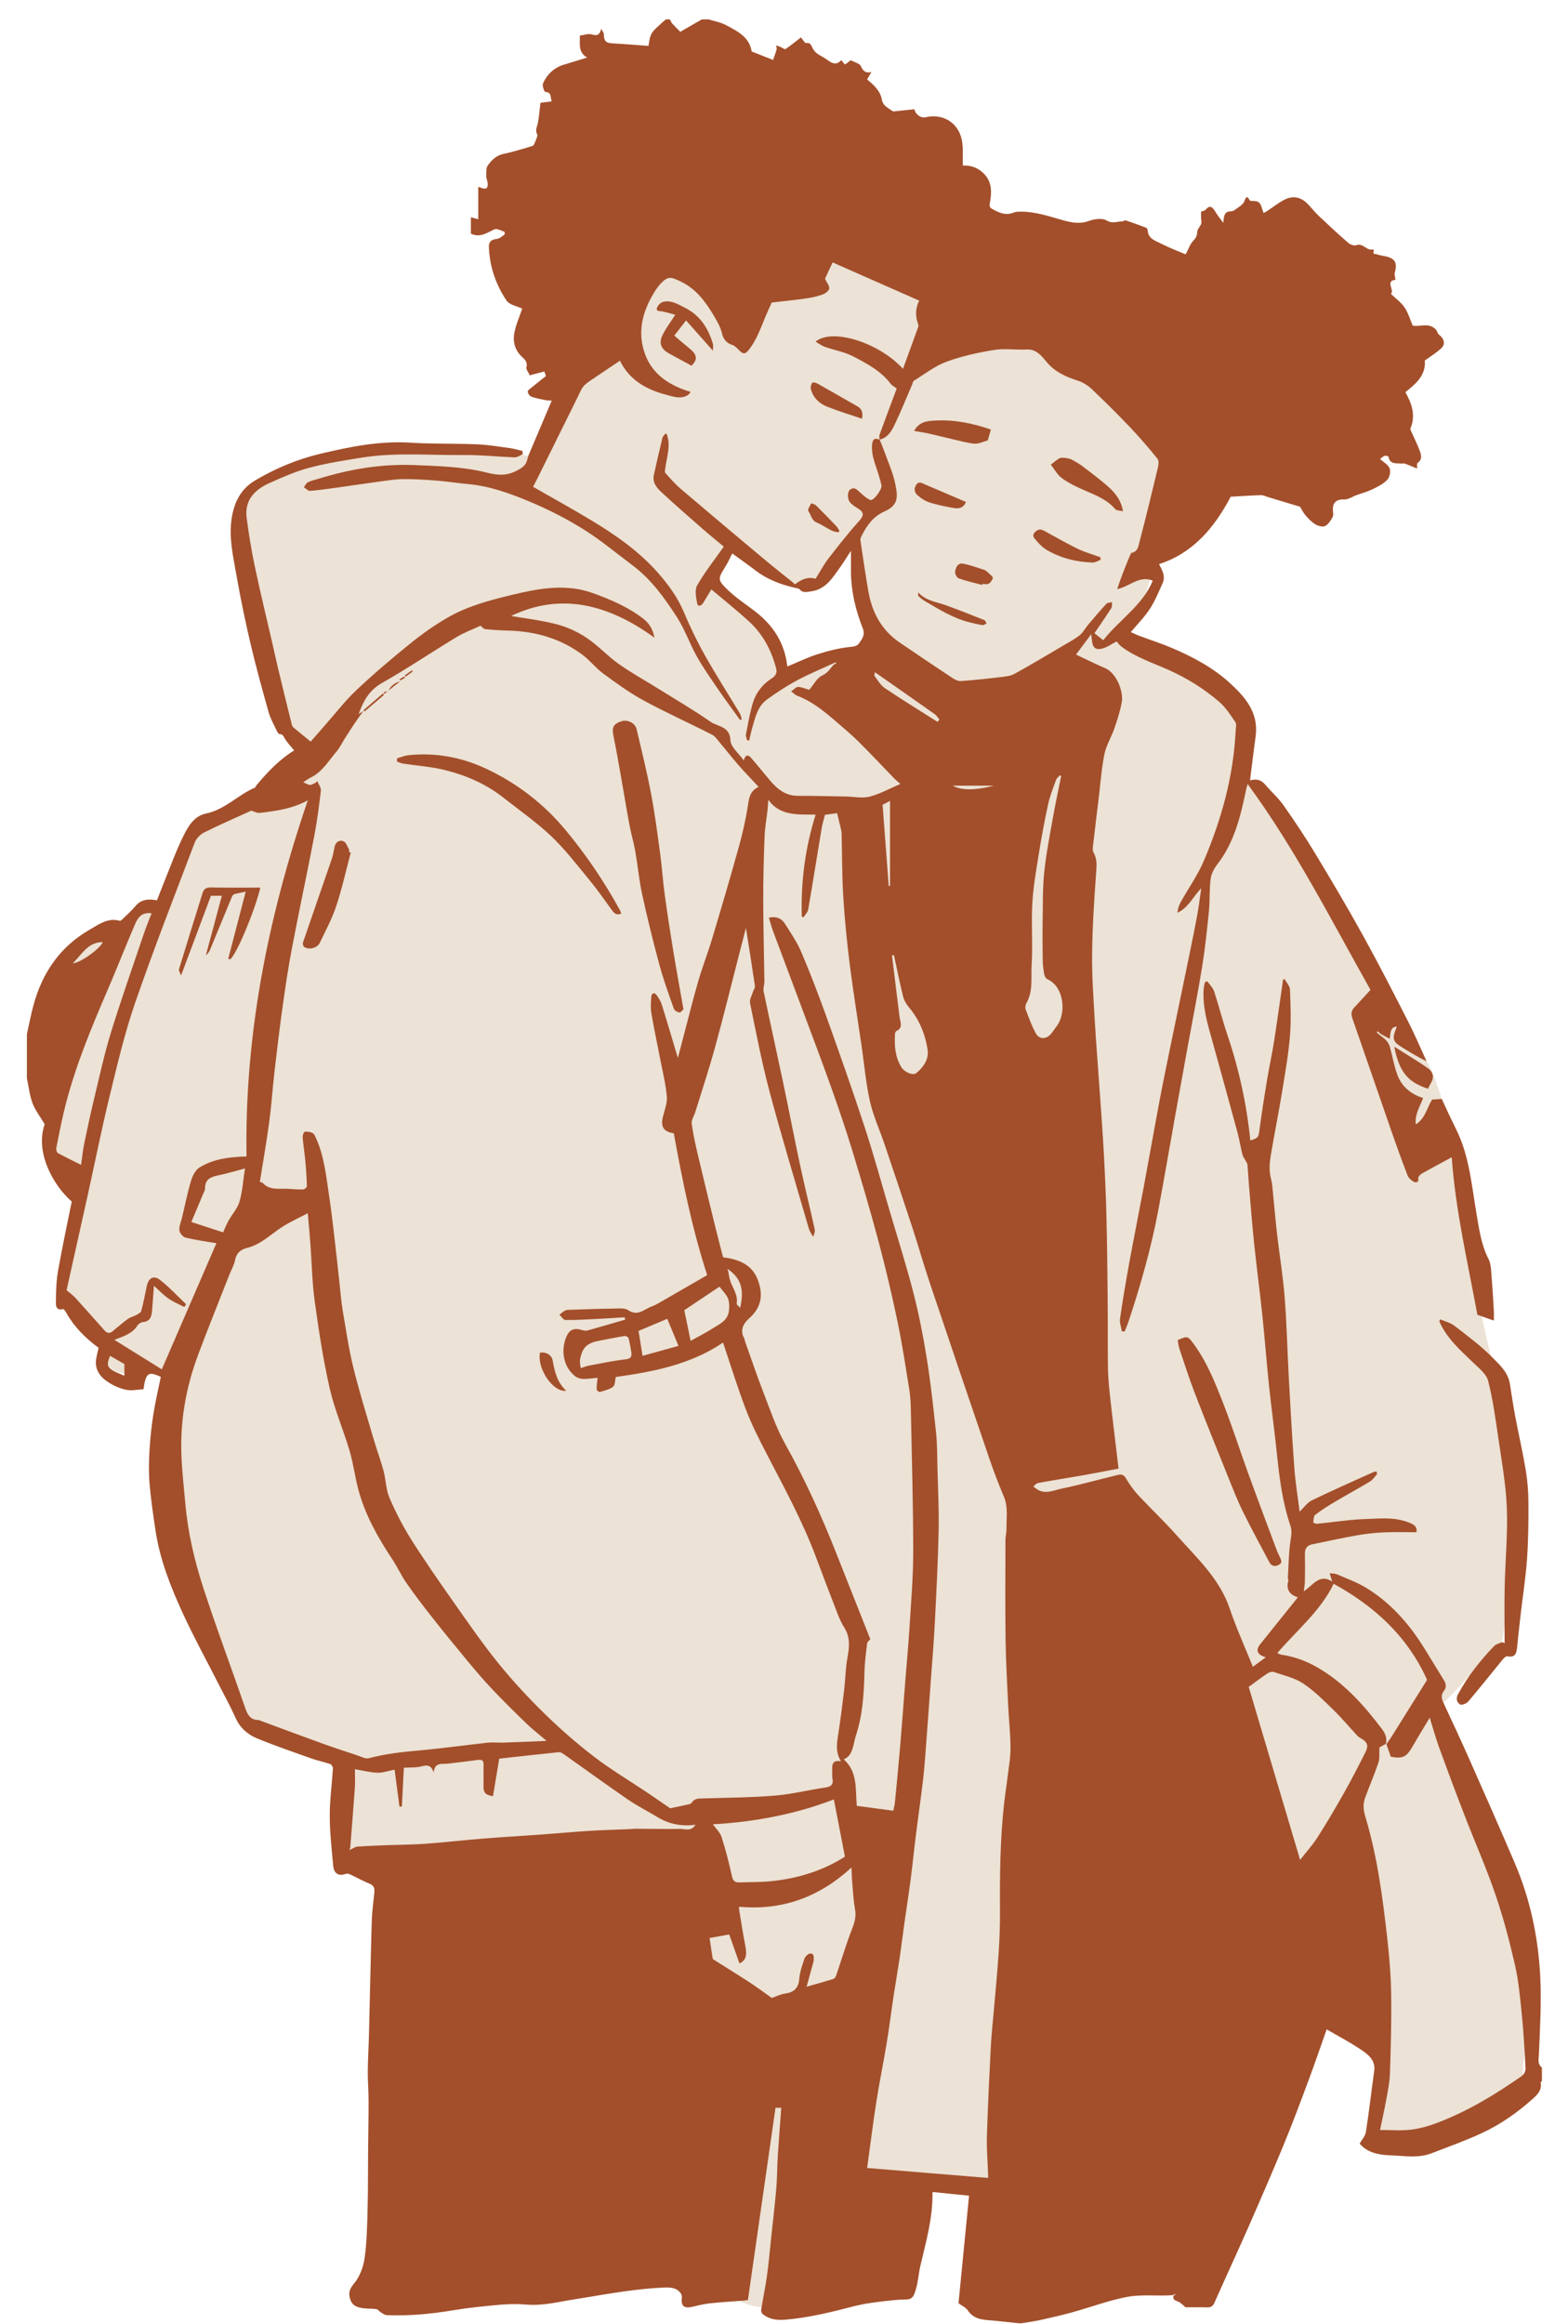 <svg viewBox="175.5 0 729 1080" fill="none" xmlns="http://www.w3.org/2000/svg" xmlns:xlink="http://www.w3.org/1999/xlink" overflow="visible" width="729px" height="1080px"><g id="Master/Stickers/Mechanical Love"><g id="Group"><g id="DqHurA"><path id="Vector" d="M885.06 944.858V945.477C884.651 949.939 884.36 954.42 883.797 958.864C883.098 964.379 884.824 970.903 877.861 974.004C877.564 974.134 877.428 974.678 877.261 975.043C874.179 981.845 867.878 983.937 861.435 985.67C856.496 987.001 851.488 988.072 846.5 989.223C838.243 991.129 829.987 993.048 821.711 994.88C819.632 995.344 815.243 992.491 815.194 990.412C815.089 985.831 815.342 981.239 815.503 976.653C815.553 975.21 815.881 973.781 815.899 972.345C815.949 968.965 815.107 965.338 816.054 962.256C817.558 957.373 816.481 953.473 813.968 949.45C811.592 945.65 809.512 945.341 806.492 948.596C806.17 948.943 805.526 948.986 805.031 949.166C804.146 946.188 801.224 946.541 799.139 945.477C796.291 944.028 793.581 942.308 790.814 940.692C789.217 939.758 783.523 940.439 782.985 941.757C782 944.171 781.313 946.708 780.267 949.091C778.113 953.993 776.04 958.951 773.496 963.655C770.748 968.743 767.455 973.533 764.484 978.503C759.855 986.246 755.07 993.909 750.781 1001.84C745.96 1010.76 741.076 1019.72 737.22 1029.08C733.81 1037.34 729.038 1043.63 720.645 1047.01C718.435 1047.9 715.718 1048.76 714.437 1050.52C709.64 1057.06 702.405 1059.55 695.529 1062.52C691.84 1064.11 687.532 1064.24 683.756 1065.69C677.307 1068.16 670.752 1070.02 663.876 1070.43C660.806 1070.62 657.687 1069.85 654.611 1069.99C652.129 1070.11 648.91 1070.17 647.394 1071.65C644.992 1074.01 642.814 1075.43 639.509 1074.82C636.575 1074.28 633.641 1073.7 630.726 1073.13C631.128 1068.17 631.339 1063.69 631.964 1059.26C632.119 1058.16 633.474 1056.66 634.551 1056.37C637.577 1055.57 638.803 1053.87 638.753 1050.84C638.648 1043.71 636.507 1037.28 631.896 1031.48C633.146 1030.8 634.155 1030.18 635.207 1029.68C636.426 1029.1 638.815 1028.4 638.76 1028.14C638.388 1026.32 637.608 1024.55 636.779 1022.85C636.445 1022.18 635.448 1021.83 635.089 1021.17C632.236 1015.84 627.031 1013.97 621.782 1016.72C619.641 1017.84 617.691 1018.38 615.451 1017.24C610.555 1014.75 607.825 1015.94 605.931 1021.2C601.32 1034.02 598.108 1047.19 596.022 1060.65C595.613 1063.29 595.193 1065.93 594.834 1068.22C592.667 1067.8 590.99 1067.36 589.288 1067.18C587.221 1066.97 585.086 1066.67 583.068 1066.97C579.54 1067.51 576.098 1068.99 572.577 1069.12C568.294 1069.29 564.159 1069.56 560.204 1071.32C558.818 1071.94 557.394 1072.75 555.94 1072.88C553.173 1073.12 550.363 1072.99 547.572 1072.92C541.927 1072.76 536.282 1072.51 530.631 1072.36C523.551 1072.17 517.72 1068.74 511.902 1065.25C508.603 1063.27 505.465 1060.85 501.931 1059.44C495.209 1056.75 488.061 1055.62 480.844 1054.95C476.245 1054.53 471.653 1053.99 467.091 1053.25C462.839 1052.57 458.674 1051.33 454.415 1050.73C449.798 1050.07 445.119 1049.79 440.458 1049.47C437.457 1049.27 434.702 1048.71 432.641 1046.25C432.09 1045.59 431.292 1044.78 430.543 1044.71C422.738 1044 415.082 1044.98 407.488 1046.8C400.723 1048.42 393.921 1049.89 387.112 1051.42C386.586 1052.86 385.88 1054.77 385.187 1056.67C384.519 1058.51 383.361 1060.35 383.33 1062.2C383.287 1064.73 381.319 1064.71 380.174 1064.74C379.196 1064.76 378.175 1063.28 377.042 1062.35C376.974 1062.43 376.361 1063.11 375.835 1063.69C374.554 1063.16 373.502 1062.71 372.313 1062.2C371.849 1063.19 371.478 1063.98 371.181 1064.63C369.268 1064.99 367.374 1065.85 365.672 1065.58C362.534 1065.06 359.402 1059.96 359.551 1056.66C359.761 1052.02 360.114 1047.37 359.916 1042.75C359.669 1036.99 358.734 1031.26 358.424 1025.49C358.035 1018.11 357.867 1010.71 357.799 1003.32C357.713 993.909 357.768 984.495 357.855 975.087C357.886 971.528 358.499 967.95 358.239 964.422C357.954 960.591 356.902 956.822 356.308 953.009C355.998 951.004 356.06 948.937 355.757 946.925C355.286 943.756 354.37 940.63 354.147 937.449C353.634 930.047 353.436 922.619 353.083 915.211C352.817 909.585 352.421 903.958 352.247 898.326C352.124 894.167 352.149 890.001 352.334 885.842C352.551 881.021 353.021 876.211 353.368 871.396C353.473 869.935 353.219 868.964 351.387 868.586C349.357 868.165 347.475 867.07 345.482 866.395C342.542 865.399 339.615 864.192 338.421 861.159C337.306 858.337 336.273 855.279 336.192 852.296C336.081 847.932 337.121 843.55 337.176 839.174C337.251 833.257 336.848 827.34 336.663 821.423C336.563 818.198 335.505 815.822 332.002 814.862C323.306 812.486 314.721 809.657 305.97 807.497C296.859 805.25 290.936 799.538 287.259 791.343C284.263 784.652 281.856 777.695 279.095 770.893C277.158 766.115 275.128 761.374 273.011 756.67C270.238 750.499 266.723 744.582 264.655 738.195C261.548 728.601 259.128 718.76 256.987 708.894C255.817 703.497 255.167 697.828 255.409 692.325C255.904 680.955 256.981 669.598 258.15 658.265C258.825 651.698 260.15 645.199 261.251 638.224C254.257 640.081 248.842 636.478 243.253 633.854C242.068 636.132 240.331 637.275 238.041 637.283C237.763 637.283 237.453 637.333 237.212 637.463C232.372 640.05 225.136 636.503 223.979 631.106C223.15 627.25 223.948 622.893 220.556 619.755C219.269 618.566 218.037 617.223 217.127 615.738C214.522 611.473 212.597 606.609 208.406 603.687C206.834 602.592 205.646 601.849 205.479 599.943C205.318 598.123 204.792 596.26 205.052 594.502C205.609 590.659 206.469 586.852 207.373 583.064C208.301 579.183 208.772 574.999 210.616 571.577C214.076 565.152 215.048 558.418 215.357 550.941C209.762 552.421 205.863 550.483 203.238 545.792C202.941 545.266 202.44 544.863 202.081 544.368C198.113 538.866 194.598 533.339 198.46 526.184C199.686 523.912 200.317 521.294 201.066 518.788C201.505 517.302 201.635 515.724 201.908 514.189C201.549 514.009 201.183 513.83 200.824 513.644C199.933 514.864 199.036 516.083 197.656 517.971C197.105 516.114 196.585 514.517 196.158 512.895C195.718 511.23 195.359 509.541 194.969 507.857C194.969 503.729 194.969 499.607 194.969 495.478C195.174 495.169 195.508 494.878 195.557 494.55C196.077 491.14 196.102 487.581 197.129 484.331C200.106 474.868 202.619 465.392 202.539 455.34C202.526 453.539 203.659 451.484 204.835 449.987C206.649 447.666 208.846 445.598 211.074 443.649C214.806 440.393 218.681 437.292 222.549 434.197C223.1 433.752 223.942 433.554 224.672 433.467C226.832 433.226 229.494 433.838 231.078 432.786C235.256 430.02 239.007 426.597 242.838 423.335C244.367 422.035 245.041 419.782 248.062 420.965C249.132 421.385 251.837 421.231 252.766 418.216C254.981 411.024 258.132 404.123 260.471 396.968C261.214 394.691 260.589 391.974 260.589 389.467C261.839 388.136 263.907 386.737 264.792 384.806C266.073 381.996 267.948 380.492 270.783 379.805C272.813 379.31 274.905 378.908 276.824 378.122C281.775 376.079 286.708 373.969 291.53 371.654C295.794 369.605 300.424 367.866 303.958 364.876C309.64 360.074 314.554 354.361 319.933 348.896C313.007 346.209 306.044 339.58 305.462 335.229C305.214 335.793 305.035 336.207 304.806 336.733C303.865 333.818 302.819 331.052 302.089 328.198C299.749 319.118 297.54 310.002 295.249 300.909C293.362 293.42 291.424 285.943 289.506 278.467C286.386 266.317 286.696 254.081 288.559 241.807C288.782 240.334 289.642 238.861 289.518 237.45C288.98 231.112 290.608 227.701 296.234 225.065C298.92 223.802 301.816 222.985 304.651 222.063C309.986 220.324 315.272 218.349 320.706 217.031C327.911 215.286 335.22 213.967 342.53 212.686C347.327 211.844 352.179 211.262 357.025 210.804C362.014 210.328 367.028 209.987 372.041 209.87C375.99 209.777 379.951 210.117 383.906 210.278C387.267 210.414 390.683 211.015 393.989 210.631C404.925 209.356 415.627 210.47 426.396 212.921C429.014 206.218 432.022 199.515 434.244 192.552C436.206 186.394 438.744 180.142 436.955 173.402C436.398 171.291 435.661 169.23 435.024 167.145C433.446 162.001 431.898 156.852 430.289 151.714C429.596 149.505 430.729 147.951 432.443 147.289C433.167 147.011 434.913 148.18 435.556 149.127C437.413 151.857 438.948 154.803 440.564 157.588C442.074 149.889 443.206 142.282 445.1 134.867C448.028 123.417 455.078 114.869 466.002 110.456C474.766 106.916 483.945 104.254 493.13 101.933C502.266 99.625 511.63 98.207 520.908 96.462C523.025 96.066 525.191 95.905 527.332 95.639C533.936 95.639 540.534 95.639 547.138 95.639C547.318 95.837 547.485 96.183 547.677 96.202C556.744 97.062 565.824 97.762 574.873 98.777C582.597 99.637 590.322 100.615 597.972 101.977C610.629 104.223 623.305 106.483 635.826 109.354C648.322 112.22 660.738 115.544 673.024 119.22C685.118 122.841 696.983 127.211 708.984 131.153C716.412 133.598 724.012 134.118 731.755 132.8C737.127 131.89 742.5 130.739 747.915 130.404C762.826 129.495 777.043 132.162 790.22 139.559C795.32 142.424 799.9 145.494 802.029 151.473C804.43 158.22 807.439 164.743 810.211 171.36C811.22 173.761 812.724 176.045 813.269 178.539C814.723 185.224 816.116 191.958 816.908 198.748C817.67 205.29 815.38 210.749 809.122 213.93C804.418 216.319 800.432 219.538 797.282 223.827C796.774 224.52 795.45 224.619 793.983 225.195C793.556 229.837 787.998 230.146 785.293 233.396C784.996 233.755 783.925 233.643 783.269 233.495C779.283 232.603 777.594 230.524 777.402 226.278C777.29 223.821 776.083 222.552 773.62 222.527C771.354 222.509 769.077 222.44 766.818 222.546C765.97 222.583 765.01 222.874 764.336 223.369C759.879 226.624 754.891 227.658 749.63 226.439C744.202 225.176 739.423 226.47 735.221 229.633C729.743 233.748 724.433 238.124 719.327 242.692C715.52 246.096 711.033 249.086 709.715 254.576C709.226 256.624 708.718 258.673 708.05 260.672C707.251 263.055 707.183 264.98 709.609 266.639C710.247 267.072 710.272 269.003 709.993 270.092C708.173 277.167 704.676 283.443 700.43 289.329C699.886 290.084 699.05 291.05 698.264 291.13C694.749 291.495 693.87 294.404 691.877 296.707C693.393 296.806 694.452 296.725 695.423 296.967C705.085 299.393 714.332 302.946 723.09 307.674C726.804 309.673 730.288 312.1 733.89 314.309C737.82 316.717 742.011 318.778 745.656 321.551C750.484 325.227 754.031 329.999 755.108 336.226C755.727 339.797 756.581 343.35 756.853 346.952C757.199 351.514 758.951 356.279 755.881 360.111C779.797 390.773 798.897 424.332 820.641 456.17C820.09 456.095 819.52 456.021 819.588 456.034C821.167 459.809 822.572 463.758 824.441 467.472C826.558 471.668 829.2 475.598 831.435 479.739C835.316 486.943 839.871 493.925 842.675 501.538C846.84 512.852 849.805 524.618 853.135 536.235C854.552 541.187 855.753 546.417 853.519 551.3C852.052 554.506 852.609 557.199 853.444 560.201C855.635 568.043 858.086 575.835 859.776 583.782C861.261 590.77 861.49 598.024 862.945 605.024C865.693 618.288 868.887 631.459 871.969 644.648C872.903 648.653 874.668 652.552 875.033 656.594C875.831 665.476 875.998 674.419 876.37 683.338C876.487 686.235 876.301 689.144 876.493 692.034C876.753 695.965 877.589 699.876 877.576 703.794C877.546 714.465 877.23 725.141 876.951 735.812C876.865 739.166 876.673 742.527 876.301 745.863C875.788 750.375 874.934 754.856 874.439 759.368C873.485 768.095 866.727 772.663 861.224 778.141C860.983 778.382 860.457 778.376 860.054 778.407C858.507 778.537 857.863 779.725 856.916 780.74C852.256 785.704 847.552 790.65 842.588 795.298C841.226 796.573 840.768 797.705 841.171 799.185C842.21 803.022 842.96 807.039 844.686 810.561C848.14 817.586 852.336 824.245 855.908 831.215C859.504 838.221 862.753 845.401 866.077 852.543C868.744 858.281 871.833 863.895 873.795 869.867C877.874 882.289 881.185 894.897 882.776 908C883.983 917.984 884.521 927.911 884.484 937.926C884.478 940.234 884.868 942.543 885.072 944.845L885.06 944.858ZM506.567 271.671C507.892 272.94 508.641 273.787 509.519 274.475C514.551 278.411 519.583 282.354 524.714 286.166C525.333 286.63 526.522 286.333 527.945 286.426C532.018 291.693 537.241 297.047 539.767 304.153C540.287 305.613 540.541 307.427 540.169 308.887C539.643 310.936 540.12 312.044 542.1 311.673C544.737 311.177 547.504 310.565 549.806 309.277C557.295 305.075 565.366 302.977 573.753 301.794C576.693 301.38 578.246 299.294 577.98 296.255C577.739 293.532 577.646 290.802 577.441 288.073C577.281 285.943 577.584 283.573 576.742 281.735C574.099 275.941 572.837 270.049 573.715 263.711C573.994 261.7 574.322 259.632 574.124 257.639C573.963 256.024 573.493 253.728 572.372 253.072C570.491 251.97 569.136 253.864 568.059 255.436C567.823 255.783 567.26 255.906 566.852 256.129C566.109 256.532 565.088 256.748 564.685 257.373C563.156 259.731 561.535 262.102 560.501 264.695C559.437 267.369 557.766 268.83 555.042 269.412C552.888 269.87 550.79 270.575 548.636 271.039C547.584 271.268 546.303 271.572 545.405 271.188C542.75 270.055 540.2 268.657 537.669 267.252C532.501 264.392 527.357 261.483 522.232 258.555C521.001 257.856 519.101 257.194 518.828 256.16C517.931 252.762 516.538 254.161 514.972 255.374C514.483 255.752 514 256.439 513.511 256.445C510.491 256.494 511.222 258.828 510.9 260.524C510.782 261.155 510.869 261.861 510.627 262.436C509.309 265.549 507.916 268.626 506.567 271.677V271.671Z" fill="#ece2d5"/></g><g id="cZLeqY"><g id="Group_2"><path id="Vector_2" d="M650.352 1079.74H649.115C645.178 1079.32 641.248 1078.88 637.311 1078.51C632.911 1078.1 628.423 1078.21 625.483 1073.8C624.512 1072.35 622.581 1071.53 621.132 1070.45C622.742 1054 624.394 1037.19 626.034 1020.45C620.284 1019.87 614.751 1019.32 609.026 1018.74C609.274 1030.82 605.987 1041.91 603.387 1053.12C602.527 1056.84 602.36 1060.74 601.19 1064.34C600.627 1066.06 600.169 1068.68 596.913 1068.69C592.55 1068.71 588.18 1069.28 583.835 1069.82C580.159 1070.29 576.457 1070.82 572.874 1071.75C562.222 1074.49 551.613 1077.19 540.565 1078.08C536.567 1078.41 533.255 1077.95 530.198 1075.57C529.697 1075.18 529.282 1074.22 529.375 1073.6C530.223 1068.24 531.356 1062.91 532.098 1057.52C532.934 1051.48 533.466 1045.4 534.11 1039.33C534.908 1031.84 535.799 1024.36 536.431 1016.86C536.852 1011.85 536.808 1006.81 537.124 1001.79C537.588 994.404 538.188 987.026 538.733 979.599H536.053C531.751 1009.55 527.481 1039.3 523.216 1068.97C522.102 1069.11 521.706 1069.18 521.31 1069.21C516.049 1069.62 510.776 1069.92 505.527 1070.49C502.742 1070.79 499.982 1071.47 497.246 1072.12C493.588 1072.97 492.065 1071.68 492.499 1068.03C492.573 1067.4 492.468 1066.6 492.133 1066.06C490.27 1063.06 486.965 1063.04 484.168 1063.15C478.009 1063.38 471.851 1064.09 465.736 1064.93C458.117 1065.98 450.553 1067.38 442.953 1068.56C435.42 1069.73 427.999 1071.72 420.231 1071.06C416.221 1070.72 412.129 1070.78 408.113 1071.13C400.852 1071.77 393.574 1072.48 386.388 1073.68C376.089 1075.4 365.765 1076.41 355.336 1075.97C354.376 1075.94 353.411 1075.18 352.514 1074.65C351.827 1074.24 351.307 1073.36 350.601 1073.21C349.221 1072.93 347.766 1073.02 346.343 1072.93C341.001 1072.64 338.86 1071.36 338.055 1067.57C337.541 1065.16 338.266 1063.49 340.116 1061.27C342.747 1058.1 344.443 1053.57 345.024 1049.41C346.083 1041.85 346.2 1034.13 346.405 1026.46C346.652 1017.37 346.559 1008.27 346.64 999.182C346.708 991.544 346.875 983.9 346.869 976.263C346.869 971.775 346.448 967.282 346.485 962.795C346.541 956.909 346.906 951.029 347.054 945.143C347.494 927.645 347.828 910.142 348.342 892.65C348.472 888.299 349.109 883.967 349.537 879.628C349.716 877.784 349.487 876.354 347.401 875.5C344.325 874.243 341.41 872.603 338.396 871.186C337.826 870.92 337.04 870.653 336.514 870.839C332.955 872.083 330.739 870.876 330.399 867.033C329.718 859.358 328.821 851.664 328.808 843.971C328.796 836.624 329.823 829.284 330.275 821.931C330.318 821.244 329.656 820.074 329.068 819.87C326.184 818.873 323.164 818.285 320.292 817.264C311.819 814.25 303.296 811.328 294.983 807.912C290.558 806.092 287.03 802.942 284.957 798.269C282.679 793.138 279.937 788.211 277.393 783.204C271.749 772.112 265.745 761.182 260.539 749.886C254.845 737.532 249.826 724.857 247.796 711.265C246.719 704.048 245.642 696.813 245.029 689.552C244.596 684.446 244.707 679.253 245.004 674.129C245.332 668.49 245.933 662.852 246.805 657.269C247.715 651.445 249.089 645.701 250.259 639.895C244.429 637.215 243.327 638.001 242.2 645.657C239.539 645.794 236.822 646.419 234.309 645.936C231.518 645.397 228.708 644.191 226.281 642.674C222.233 640.143 219.324 636.683 220.247 631.372C220.531 629.714 220.965 628.086 221.342 626.39C215.413 622.051 210.245 616.964 206.537 610.508C206.079 609.71 205.231 608.329 204.841 608.416C201.097 609.264 201.48 606.244 201.499 604.498C201.542 599.85 201.685 595.14 202.489 590.584C204.39 579.846 206.698 569.175 208.858 558.418C200.657 551.338 191.621 535.938 196.269 522.47C194.084 518.788 191.813 515.934 190.606 512.685C189.238 508.99 188.823 504.942 188 501.043C188 494.234 188 487.426 188 480.618C189.034 476.056 189.888 471.445 191.126 466.939C195.248 451.893 203.585 439.836 217.27 432.019C221.466 429.617 225.7 426.343 231.214 427.959C231.474 428.033 231.938 427.662 232.211 427.395C234.297 425.353 236.531 423.428 238.388 421.194C241.192 417.827 244.695 417.715 248.476 418.427C249.572 415.623 250.63 412.807 251.763 410.028C254.678 402.892 257.272 395.594 260.682 388.706C262.935 384.15 265.646 379.248 271.34 378.072C280.117 376.265 286.126 369.413 294.024 366.059C294.315 365.935 294.389 365.378 294.637 365.081C299.997 358.631 305.796 352.665 312.27 348.766C310.822 346.977 309.089 345.225 307.857 343.177C307.213 342.106 306.991 341.171 305.474 341.196C305.053 341.202 304.484 340.286 304.205 339.692C302.881 336.845 301.259 334.066 300.418 331.076C297.459 320.585 294.544 310.076 292.05 299.467C289.543 288.815 287.309 278.077 285.421 267.295C283.892 258.568 281.806 249.878 283.224 240.798C284.406 233.229 287.544 227.157 294.185 223.239C303.673 217.644 313.7 213.447 324.5 210.879C338.309 207.598 352.062 204.826 366.403 205.735C376.671 206.385 386.988 206.082 397.275 206.503C402.289 206.707 407.283 207.536 412.272 208.211C414.327 208.49 416.344 209.102 418.375 209.567C418.43 210.074 418.486 210.575 418.542 211.083C417.329 211.597 416.103 212.593 414.908 212.556C407.073 212.296 399.243 211.399 391.42 211.479C375.519 211.652 359.551 210.148 343.718 212.674C335.474 213.986 327.18 215.304 319.134 217.452C312.765 219.148 306.626 221.865 300.591 224.588C293.832 227.64 289.128 232.548 290.18 240.656C291.165 248.232 292.39 255.795 293.962 263.266C296.407 274.883 299.235 286.42 301.897 297.988C302.937 302.5 303.908 307.024 304.992 311.53C307.022 319.997 309.108 328.446 311.2 336.901C311.311 337.359 311.62 337.841 311.979 338.145C314.585 340.323 317.234 342.452 319.945 344.662C322.229 342.05 324.377 339.574 326.543 337.117C331.42 331.596 335.938 325.692 341.28 320.66C349.338 313.071 357.818 305.886 366.433 298.929C371.849 294.553 377.611 290.499 383.634 287.02C392.961 281.636 403.372 278.919 413.776 276.418C426.254 273.416 438.725 271.108 451.407 275.743C459.59 278.733 467.518 282.112 474.469 287.466C477.112 289.502 478.931 292.065 479.767 296.36C458.24 280.732 436.095 275.236 413.138 286.278C419.39 287.373 427.033 288.24 434.405 290.165C439.257 291.427 444.079 293.662 448.251 296.447C453.512 299.962 457.869 304.802 463.037 308.485C468.837 312.613 475.119 316.067 481.172 319.836C489.453 324.998 497.902 329.913 505.892 335.483C509.197 337.786 514.836 337.427 515.096 344.093C515.214 347.194 519.002 350.152 521.292 353.408C521.997 350.678 523.303 350.641 524.646 352.176C527.648 355.605 530.483 359.17 533.423 362.648C536.851 366.715 540.72 369.884 546.482 369.871C553.916 369.859 561.343 370.057 568.776 370.181C572.484 370.243 576.389 371.128 579.843 370.23C584.757 368.949 589.338 366.374 594.11 364.332C592.934 363.292 592.048 362.617 591.281 361.825C585.778 356.15 580.394 350.362 574.78 344.804C571.221 341.283 567.372 338.039 563.559 334.778C558.242 330.228 552.795 325.853 546.123 323.34C545.244 323.012 544.545 322.213 543.332 321.322C544.613 320.449 545.616 319.211 546.557 319.248C548.358 319.329 550.122 320.14 551.762 320.604C553.705 318.32 555.259 315.102 557.765 313.932C560.34 312.725 561.454 310.788 563.026 308.968C563.435 308.745 563.843 308.522 564.252 308.299L564.029 307.823C563.491 308.058 562.952 308.287 562.407 308.522C556.893 311.085 551.242 313.4 545.9 316.29C541.085 318.896 536.462 321.916 532.03 325.141C527.821 328.205 526.689 333.187 525.333 337.897C524.739 339.952 524.306 342.05 523.798 344.124C523.495 344.111 523.192 344.099 522.888 344.086C522.672 343.201 522.139 342.261 522.288 341.444C523.161 336.826 523.99 332.184 525.222 327.654C526.645 322.424 529.678 318.252 534.326 315.263C535.861 314.278 536.944 312.954 536.35 310.651C534.128 302.122 530.118 294.621 523.606 288.692C518.042 283.616 512.131 278.919 506.214 273.924C504.951 276.028 503.701 278.188 502.377 280.293C501.585 281.549 499.988 282.137 499.666 280.497C499.128 277.736 498.397 274.196 499.629 272.061C503.231 265.809 507.762 260.09 512.008 254.043C508.95 251.493 505.521 248.733 502.21 245.836C495.754 240.192 489.292 234.547 482.992 228.729C480.751 226.655 478.727 224.161 479.513 220.652C480.801 214.927 482.088 209.195 483.475 203.495C483.66 202.74 484.428 202.127 484.948 201.415C485.313 201.756 485.517 201.855 485.573 202.009C487.448 207.301 485.461 212.408 484.805 217.582C484.712 218.331 484.465 219.389 484.836 219.804C487.138 222.379 489.423 225.015 492.047 227.25C504.976 238.273 517.986 249.197 531.021 260.097C535.756 264.058 540.627 267.852 545.17 271.51C548.444 268.972 551.434 267.982 554.683 268.985C556.688 265.778 558.36 262.579 560.532 259.756C565.094 253.833 569.711 247.935 574.712 242.383C577.25 239.566 577.454 238.124 574.068 236.119C572.954 235.457 571.884 234.665 570.949 233.767C569.402 232.275 569.296 228.549 570.825 227.497C572.954 226.037 574.155 227.881 575.56 229.057C577.021 230.276 578.457 231.749 580.171 232.368C581.65 232.901 585.704 227.342 585.314 225.554C584.906 223.703 584.361 221.883 583.81 220.07C582.504 215.768 580.58 211.671 580.932 206.936C581.13 204.256 581.898 203.346 584.454 204.281C585.104 205.89 585.816 207.481 586.391 209.115C588.26 214.413 590.656 219.612 591.77 225.071C592.983 231.013 593.125 234.85 586.825 237.648C581.477 240.025 578.624 244.06 576.198 248.832C575.845 249.525 575.417 250.373 575.523 251.073C576.68 258.939 577.844 266.812 579.187 274.654C580.877 284.501 585.259 292.807 593.707 298.564C601.914 304.159 610.146 309.711 618.434 315.194C619.548 315.931 621.046 316.618 622.308 316.525C628.38 316.086 634.446 315.436 640.493 314.712C642.758 314.439 645.228 314.235 647.159 313.177C654.598 309.104 661.871 304.716 669.186 300.414C671.99 298.768 674.899 297.233 677.443 295.246C679.071 293.971 680.074 291.922 681.448 290.295C684.221 287.02 687 283.746 689.921 280.596C690.441 280.033 691.623 280.095 692.502 279.866C692.421 280.775 692.657 281.883 692.217 282.558C689.717 286.47 687.055 290.276 684.332 294.293C685.588 295.289 686.969 296.391 688.429 297.555C695.993 287.912 706.75 281.376 711.441 269.863C705.178 267.264 700.604 272.655 694.91 273.8C696.723 268.168 698.84 263.012 700.981 257.862C701.136 257.497 701.415 256.977 701.718 256.915C704.602 256.315 704.806 253.629 705.32 251.673C708.297 240.377 711.039 229.02 713.756 217.662C714.097 216.251 714.425 214.184 713.694 213.28C709.622 208.217 705.364 203.278 700.889 198.568C695.207 192.589 689.339 186.771 683.36 181.083C681.534 179.344 679.232 177.772 676.868 177.004C671.081 175.141 665.894 172.919 661.815 167.906C659.779 165.405 657.235 162.175 652.828 162.422C647.784 162.707 642.597 161.834 637.67 162.645C630.175 163.87 622.624 165.504 615.525 168.123C610.146 170.103 605.417 173.854 600.447 176.905C599.965 177.202 599.841 178.094 599.575 178.713C596.882 184.933 594.363 191.24 591.442 197.349C590 200.363 588.23 203.445 584.454 204.306C584.417 203.594 584.157 202.808 584.38 202.189C587.041 194.879 589.783 187.594 592.401 180.569C591.238 179.678 590.186 179.177 589.567 178.354C585.092 172.406 578.642 169.039 572.342 165.721C568.226 163.555 563.41 162.756 558.96 161.19C557.506 160.677 556.224 159.668 554.671 158.77C562.556 152.303 584.312 159.315 595.323 171.422C597.73 164.83 600.107 158.343 602.453 151.838C602.564 151.523 602.509 151.089 602.385 150.761C601.048 147.11 600.986 143.495 602.855 139.72C589.436 133.796 576.198 127.954 562.593 121.95C561.225 124.884 559.932 127.663 559.059 129.538C560.012 131.562 561.25 132.973 561.034 134.093C560.817 135.189 559.251 136.39 558.025 136.835C555.605 137.72 553.031 138.302 550.474 138.674C545.313 139.416 540.12 139.93 534.295 140.611C533.645 142.065 532.532 144.43 531.516 146.831C529.152 152.414 527.283 158.232 523.284 163.01C521.737 164.861 520.66 164.298 519.286 162.942C518.259 161.933 517.182 160.664 515.901 160.287C513.097 159.457 511.717 157.335 511.172 154.989C510.442 151.826 508.925 149.319 507.285 146.571C503.355 140.004 499.097 134.236 491.892 130.794C487.331 128.616 486.012 128.257 482.589 131.896C481.766 132.775 481.011 133.741 480.361 134.756C474.908 143.266 471.876 152.451 474.704 162.472C477.743 173.241 485.901 178.948 496.639 182.16C496.119 182.736 495.804 183.28 495.327 183.577C491.948 185.713 488.438 184.289 485.189 183.447C475.992 181.058 468.119 176.614 463.73 167.646C459.311 170.611 454.836 173.569 450.411 176.596C449.099 177.493 447.694 178.397 446.716 179.61C445.67 180.91 445.057 182.569 444.302 184.091C437.896 197.008 431.502 209.926 425.103 222.843C424.422 224.223 423.679 225.572 423.332 226.241C432.604 231.557 441.591 236.497 450.361 241.795C461.669 248.622 472.501 256.123 481.321 266.131C486.235 271.708 490.567 277.625 493.495 284.6C496.367 291.446 499.616 298.174 503.262 304.642C508.387 313.734 514.038 322.523 519.416 331.466C519.924 332.314 520.054 333.385 520.357 334.351C520.103 334.45 519.856 334.555 519.602 334.654C516.253 329.987 512.818 325.376 509.575 320.635C506.09 315.535 502.507 310.466 499.48 305.093C496.187 299.251 494.003 292.733 490.4 287.113C484.601 278.064 478.306 269.263 469.524 262.696C462.053 257.107 454.855 251.066 446.976 246.127C439.22 241.269 430.97 237.016 422.534 233.458C413.139 229.49 403.489 225.925 393.147 224.978C388.22 224.526 383.324 223.746 378.398 223.357C373.273 222.954 368.117 222.632 362.98 222.67C359.353 222.694 355.713 223.301 352.105 223.784C345.705 224.638 339.318 225.622 332.924 226.507C328.53 227.113 324.135 227.77 319.716 228.129C318.781 228.203 317.754 227.058 316.764 226.476C317.389 225.665 317.847 224.508 318.664 224.118C320.341 223.319 322.217 222.936 324.011 222.385C338.482 217.966 353.126 215.508 368.414 216.158C379.549 216.629 390.665 216.882 401.478 219.569C406.305 220.769 410.421 221.357 415.181 219.012C418.003 217.625 420.046 216.449 420.708 213.373C420.832 212.791 420.987 212.197 421.216 211.652C424.762 203.272 428.321 194.892 432.016 186.189C431.187 186.14 430.209 186.189 429.268 185.997C427.003 185.539 424.7 185.137 422.54 184.363C421.754 184.085 420.9 182.841 420.869 182.005C420.844 181.368 422.02 180.625 422.744 180.031C424.929 178.236 427.151 176.491 429.299 174.782C428.989 173.848 428.748 173.105 428.587 172.635C426.217 173.26 423.97 173.854 421.81 174.43C421.172 173.006 419.984 171.651 420.244 170.691C420.937 168.116 419.322 166.947 417.91 165.573C414.884 162.62 413.887 158.808 414.587 154.952C415.298 151.015 417.013 147.258 418.288 143.427C416.066 142.338 412.359 141.737 410.941 139.608C405.996 132.181 403.099 123.813 402.79 114.752C402.703 112.294 404.04 111.279 406.504 111.032C407.748 110.908 408.924 109.819 410.038 109.033C410.248 108.884 410.143 107.739 409.982 107.69C408.434 107.201 406.479 106.062 405.327 106.6C401.861 108.216 398.736 110.617 394.428 108.599V100.968C395.505 101.265 396.464 101.525 397.851 101.902V86.856C398.123 86.943 398.637 87.073 399.12 87.258C401.533 88.205 402.499 87.525 402.22 84.962C402.109 83.966 401.564 82.988 401.583 82.01C401.614 80.314 401.385 78.253 402.233 77.009C404.003 74.428 406.268 72.187 409.679 71.507C412.823 70.881 415.905 69.916 419.006 69.062C420.479 68.653 421.915 68.146 423.493 67.644C423.648 67.316 424.106 66.536 424.397 65.701C424.781 64.605 425.629 63.145 425.232 62.396C424.156 60.366 425.288 58.806 425.604 57.023C426.149 53.966 426.396 50.859 426.767 47.776C428.469 47.56 430.141 47.343 432.016 47.108C431.273 45.208 432.078 42.856 429.008 42.72C428.55 42.701 427.485 39.786 427.943 38.777C429.856 34.531 433.081 31.449 437.679 30.05C441.151 28.998 444.624 27.933 448.473 26.757C444.036 24.183 445.28 20.19 445.063 16.539C446.963 16.316 449.043 15.499 450.714 16.006C453.066 16.718 454.292 16.372 455.028 13.395C455.641 14.595 456.186 15.189 456.216 15.808C456.39 19.349 457.163 19.998 460.685 20.178C466.033 20.45 471.374 20.933 476.963 21.342C477.31 19.856 477.403 17.504 478.424 15.654C479.451 13.797 481.376 12.423 482.942 10.875C483.617 10.207 484.378 9.625 485.096 9C485.715 9 486.334 9 486.953 9C487.318 9.675 487.572 10.448 488.073 10.993C489.385 12.441 490.809 13.784 491.793 14.781C494.906 12.98 498.36 10.993 501.814 9C502.847 9 503.875 9 504.908 9C507.607 9.854 510.51 10.331 512.967 11.63C518.29 14.453 523.947 17.182 524.949 23.923C528.149 25.185 531.287 26.423 534.921 27.853C535.372 26.547 536.065 24.721 536.592 22.852C536.734 22.338 536.369 21.682 536.239 21.094C536.914 21.317 537.607 21.503 538.263 21.769C539.111 22.109 540.305 23.062 540.714 22.79C543.251 21.094 545.609 19.126 547.862 17.38C548.915 18.606 549.688 20.091 550.208 20.011C552.523 19.646 552.696 21.342 553.452 22.672C553.947 23.545 554.683 24.362 555.494 24.95C556.788 25.885 558.304 26.503 559.591 27.444C561.912 29.14 564.153 30.824 566.616 27.921C567.384 28.825 568.195 30.007 568.349 29.926C569.34 29.406 570.181 28.614 570.961 28.001C571.89 28.404 573.078 28.862 574.204 29.431C574.743 29.703 575.399 30.075 575.634 30.57C576.569 32.575 577.59 34.259 580.666 33.454C579.967 34.655 579.267 35.849 578.636 36.926C581.786 39.538 584.788 42.144 585.537 46.489C585.698 47.411 586.218 48.432 586.899 49.058C588.056 50.122 589.467 50.914 590.736 51.793C593.899 51.471 597.291 51.125 600.639 50.785C601.091 53.248 603.777 54.975 605.659 54.523C613.346 52.666 620.13 56.51 622.302 63.553C623.565 67.65 622.939 72.33 623.181 76.966C626.529 76.699 630.02 77.826 632.843 80.611C636.81 84.529 636.618 89.412 635.708 94.333C635.424 95.874 635.541 96.444 637.058 97.267C640.196 98.981 643.166 100.256 646.787 98.789C647.938 98.325 649.35 98.35 650.637 98.368C657.173 98.474 663.27 100.541 669.49 102.292C673.321 103.376 677.394 104.273 681.664 102.713C684.19 101.791 687.891 101.222 689.896 102.429C692.657 104.087 694.798 102.93 697.206 102.887C697.788 102.874 698.462 102.292 698.933 102.447C702.139 103.506 705.32 104.663 708.471 105.882C708.805 106.012 709.052 106.724 709.09 107.188C709.288 109.782 710.921 111.149 713.081 112.152C715.161 113.118 717.191 114.182 719.29 115.104C721.883 116.249 724.526 117.295 726.76 118.218C728.128 115.655 728.834 113.303 730.368 111.787C731.718 110.45 732.034 109.268 732.157 107.578C732.232 106.557 733.148 105.604 733.68 104.62C734.268 103.846 734.02 102.763 733.934 101.667C733.847 100.547 733.915 99.414 733.915 98.393C734.751 98.046 735.592 97.954 735.988 97.483C737.895 95.237 739.12 96.029 740.383 98.152C741.398 99.86 742.667 101.42 744.208 103.58C744.567 100.751 744.474 98.325 747.581 98.226C748.237 98.207 749.005 98.009 749.506 97.619C751.103 96.369 753.362 95.267 753.981 93.603C755.503 89.487 755.943 93.07 756.94 93.374C758.4 93.38 760.17 93.361 760.963 94.234C762.002 95.373 762.268 97.217 762.955 99C763.612 98.635 764.224 98.35 764.781 97.978C767.325 96.295 769.733 94.364 772.413 92.94C776.535 90.749 780.205 91.467 783.467 94.766C785.243 96.567 786.797 98.61 788.629 100.343C793.122 104.601 797.666 108.81 802.332 112.87C803.248 113.662 805.068 114.343 806.04 113.966C809.221 112.734 810.886 116.763 813.814 115.878C813.894 115.853 814.327 116.448 814.259 116.565C813.306 118.292 815.107 117.982 815.639 118.187C816.945 118.688 818.388 118.837 819.768 119.146C824.137 120.143 825.239 122.247 823.983 126.623C823.704 127.595 824.162 128.777 824.305 130.052C819.297 130.51 824.1 135.003 822.126 136.538C824.348 138.686 826.886 140.481 828.507 142.889C830.246 145.463 831.125 148.62 832.301 151.349C835.78 151.975 839.747 149.79 842.941 153.021C843.653 153.745 843.844 155.057 844.618 155.632C846.84 157.273 847.639 159.86 845.708 161.723C843.473 163.883 840.725 165.517 837.927 167.578C838.503 174.293 833.923 178.298 828.903 182.247C831.726 187.359 833.911 192.905 831.237 199.175C831.094 199.509 831.435 200.091 831.627 200.524C832.883 203.371 834.276 206.162 835.396 209.059C836.213 211.17 837.036 213.435 834.499 215.205C834.195 215.416 834.399 216.363 834.325 217.755C832.165 216.87 830.407 216.096 828.612 215.447C828.123 215.267 827.498 215.502 826.941 215.447C824.558 215.211 821.687 215.905 821.055 212.278C821.012 212.018 819.737 211.659 819.236 211.857C818.363 212.197 817.645 212.94 817.112 213.33C818.709 214.79 820.901 215.942 821.581 217.687C822.157 219.16 821.563 221.877 820.442 223.035C818.61 224.935 816.029 226.216 813.591 227.398C811.208 228.549 808.596 229.23 806.096 230.146C804.245 230.821 802.382 232.195 800.581 232.108C797.257 231.947 795.184 233.266 795.177 236.571C795.177 237.809 795.586 239.251 795.085 240.235C794.268 241.85 793.123 243.664 791.618 244.444C790.504 245.019 788.381 244.468 787.119 243.726C785.373 242.698 783.876 241.132 782.52 239.573C781.412 238.298 780.669 236.695 779.927 235.506C774.919 234.002 769.906 232.492 764.893 230.982C763.865 230.672 762.825 230.091 761.81 230.122C757.119 230.27 752.434 230.592 747.68 230.858C740.191 245.063 730.319 257.002 714.375 262.189C715.904 265.147 717.464 267.864 716.034 271.021C714.189 275.087 712.506 279.296 710.074 282.997C707.511 286.903 704.15 290.282 701.235 293.773C702.226 294.206 703.729 294.949 705.289 295.537C710.346 297.437 715.514 299.084 720.484 301.2C730.3 305.384 739.677 310.41 747.594 317.707C754.699 324.262 760.715 331.423 759.279 342.131C758.357 349.032 757.509 355.945 756.636 362.785C759.199 361.893 761.631 362.184 763.704 364.623C766.49 367.903 769.789 370.794 772.252 374.291C777.389 381.588 782.359 389.034 786.97 396.671C794.627 409.353 802.19 422.103 809.351 435.07C816.636 448.247 823.481 461.672 830.339 475.085C833.366 481.002 835.941 487.154 838.72 493.201C834.282 491.096 830.327 488.614 826.366 486.126C823.358 484.239 822.825 482.462 824.218 479.009C824.459 478.408 824.664 477.795 824.924 477.071C822.497 477.424 822.015 478.34 821.637 482.809C820.263 482.06 818.877 481.311 817.49 480.556L815.992 479.281L815.559 479.788C816.005 480.178 816.45 480.575 816.902 480.964C818.004 481.868 819.229 482.66 820.158 483.713C820.888 484.542 821.439 485.65 821.736 486.721C822.943 491.053 823.655 495.565 825.245 499.749C827.319 505.214 831.695 508.606 837.129 510.302C835.693 514.288 833.242 517.711 833.719 522.582C838.354 519.623 838.912 514.672 841.363 511.026C842.86 510.933 844.339 510.834 845.819 510.742C847.96 515.483 850.176 520.193 852.503 524.866C858.625 537.152 859.714 550.917 861.985 564.286C863.199 571.416 864.183 578.577 867.562 585.156C868.361 586.716 868.62 588.641 868.769 590.43C869.27 596.545 869.642 602.672 870.001 608.8C870.106 610.564 870.019 612.334 870.019 613.739C867.352 612.798 865.198 612.043 862.369 611.046C858.012 587.279 852.231 562.862 850.442 537.845C845.602 540.463 841.01 542.895 836.479 545.452C835.749 545.866 834.765 546.943 834.876 547.537C835.272 549.716 833.694 549.697 832.784 549.221C831.602 548.602 830.364 547.438 829.887 546.219C827.325 539.615 824.917 532.943 822.59 526.252C816.456 508.619 810.422 490.948 804.263 473.321C803.583 471.371 803.676 469.817 805.074 468.313C807.593 465.596 810.094 462.861 812.675 460.057C794.558 427.891 777.624 394.418 755.584 364.412C755.485 364.728 755.12 365.619 754.928 366.554C752.359 379.013 749.5 391.33 741.447 401.722C739.956 403.641 738.644 406.104 738.347 408.456C737.715 413.432 738.043 418.52 737.548 423.521C736.688 432.18 735.766 440.851 734.379 449.436C732.38 461.796 729.935 474.088 727.688 486.411C725.807 496.76 723.919 507.108 722.068 517.457C719.388 532.423 716.839 547.407 714.029 562.348C710.711 580.007 705.809 597.263 700.146 614.302C699.638 615.837 698.964 617.31 698.363 618.814C697.936 618.789 697.503 618.771 697.076 618.746C696.766 616.778 695.949 614.735 696.228 612.848C697.509 604.059 698.988 595.295 700.585 586.555C702.721 574.894 705.072 563.271 707.251 551.61C709.783 538.061 712.166 524.488 714.722 510.946C716.418 501.971 718.287 493.034 720.119 484.084C722.211 473.884 724.365 463.702 726.457 453.502C728.314 444.46 730.201 435.423 731.941 426.356C732.758 422.085 733.259 417.752 734.002 412.795C730.028 416.917 727.961 421.943 722.898 424.195C723.133 422.345 723.641 420.668 724.476 419.176C728.017 412.838 732.306 406.828 735.134 400.199C743.385 380.87 748.986 360.792 749.983 339.636C750.044 338.287 750.503 336.573 749.871 335.644C747.606 332.32 745.365 328.786 742.37 326.199C735.401 320.177 727.602 315.318 719.153 311.506C711.577 308.089 703.55 305.539 696.798 300.458C695.857 299.746 695.169 298.694 694.656 298.124C692.285 299.282 689.878 301.163 687.235 301.584C683.026 302.246 683.323 298.378 682.822 294.757C680.068 298.446 677.833 301.442 675.76 304.215C680.402 306.393 684.753 308.584 689.222 310.491C694.724 312.836 697.911 321.539 697.039 326.342C696.29 330.451 694.99 334.481 693.628 338.442C692.211 342.558 689.785 346.414 688.943 350.616C687.557 357.536 687.08 364.648 686.226 371.672C685.409 378.413 684.561 385.153 683.8 391.906C683.639 393.329 683.267 395.081 683.893 396.17C685.688 399.296 685.359 402.359 685.106 405.77C684.19 418.204 683.403 430.663 683.243 443.123C683.113 453.05 683.824 462.997 684.4 472.918C685.081 484.659 686.028 496.382 686.845 508.111C687.482 517.29 688.182 526.463 688.677 535.654C689.209 545.575 689.667 555.503 689.915 565.437C690.237 578.367 690.36 591.302 690.484 604.232C690.583 614.383 690.484 624.533 690.596 634.684C690.639 638.453 690.893 642.228 691.276 645.979C691.982 652.948 692.849 659.905 693.666 666.868C694.266 671.968 694.891 677.062 695.547 682.527C690.713 683.45 685.421 684.514 680.105 685.455C672.77 686.749 665.405 687.906 658.077 689.237C657.285 689.379 656.628 690.27 655.91 690.821C656.56 691.31 657.173 691.861 657.866 692.282C661.598 694.572 665.343 692.622 668.883 691.886C677.672 690.066 686.331 687.634 695.058 685.511C696.482 685.164 697.788 685.108 698.821 686.817C700.492 689.583 702.324 692.325 704.515 694.69C710.389 701.021 716.709 706.951 722.44 713.406C731.823 723.978 742.487 733.584 747.241 747.658C750.317 756.775 754.34 765.57 757.992 774.638C759.892 773.245 761.835 771.815 763.995 770.231C760.864 769.296 758.66 767.57 761.433 764.116C767.214 756.899 773.013 749.695 778.912 742.36C775.136 741.178 773.242 738.746 774.517 734.537C774.616 734.203 774.226 733.751 774.251 733.361C774.604 727.493 774.641 721.57 775.526 715.783C775.897 713.375 776.219 711.351 775.415 708.975C771.726 698.119 770.315 686.823 769.145 675.472C768.062 664.974 766.601 654.514 765.5 644.017C764.354 633.136 763.544 622.218 762.398 611.337C761.229 600.184 759.743 589.062 758.573 577.909C757.639 568.984 756.952 560.027 756.191 551.084C755.912 547.828 755.776 544.56 755.479 541.311C755.417 540.673 754.928 540.067 754.612 539.454C754.117 538.495 753.381 537.597 753.127 536.582C752.279 533.166 751.753 529.662 750.831 526.271C746.578 510.618 742.264 494.99 737.913 479.368C736.081 472.782 734.559 466.172 735.153 459.264C735.233 458.33 735.512 457.414 735.697 456.492L736.812 456.046C737.901 457.637 739.423 459.085 740.005 460.843C742.172 467.397 743.83 474.119 746.046 480.655C751.493 496.704 755.089 513.137 756.81 530.015C760.709 528.808 760.61 528.61 761.185 524.21C762.17 516.677 763.376 509.169 764.62 501.674C765.629 495.621 766.96 489.623 767.907 483.564C769.38 474.181 770.655 464.767 772.017 455.359C772.24 455.223 772.469 455.087 772.691 454.95C773.583 456.597 775.173 458.218 775.241 459.896C775.52 467.125 775.817 474.416 775.217 481.608C774.505 490.156 773.007 498.654 771.621 507.133C770.178 515.978 768.439 524.779 766.898 533.611C766.069 538.346 765.097 543.062 766.434 547.909C766.997 549.951 767.096 552.13 767.313 554.259C767.963 560.64 768.483 567.034 769.219 573.403C770.358 583.25 771.998 593.054 772.772 602.926C773.756 615.447 774.016 628.024 774.709 640.57C775.477 654.539 776.244 668.515 777.284 682.472C777.785 689.193 778.893 695.872 779.729 702.538C781.722 700.65 783.275 698.335 785.448 697.283C794.979 692.653 804.69 688.389 814.352 684.025C814.705 683.864 815.194 684.007 815.621 684.013C815.609 684.446 815.776 685.034 815.559 685.294C814.587 686.439 813.684 687.782 812.44 688.531C807.036 691.787 801.491 694.795 796.069 698.013C792.955 699.864 789.861 701.795 787.001 703.998C786.221 704.599 786.234 706.307 786.067 707.533C786.048 707.687 787.218 708.244 787.793 708.189C795.276 707.458 802.735 706.251 810.224 705.991C817.23 705.75 824.391 704.908 831.206 707.873C833.192 708.739 834.418 709.68 834.053 712.107C829.046 712.107 824.069 711.933 819.112 712.162C814.965 712.348 810.793 712.781 806.708 713.499C799.597 714.756 792.535 716.284 785.46 717.764C783.183 718.24 782.124 719.732 782.174 722.133C782.26 726.361 782.242 730.594 782.174 734.821C782.149 736.313 781.864 737.805 781.666 739.556C785.974 736.839 788.796 731.176 794.868 735.013C794.515 733.862 794.169 732.723 793.692 731.151C795.153 731.362 796.217 731.3 797.09 731.677C801.658 733.676 806.436 735.36 810.657 737.941C822.169 744.978 830.828 754.9 837.859 766.313C840.805 771.091 843.715 775.888 846.673 780.654C847.762 782.412 848.183 784.089 846.766 785.915C845.522 787.518 845.559 789.158 846.45 791.058C850.653 800.008 854.8 808.983 858.81 818.019C865.891 834 872.972 849.981 879.836 866.061C886.991 882.828 890.68 900.511 891.596 918.615C892.202 930.548 891.472 942.562 890.989 954.526C890.89 956.958 890.153 959.143 892.369 960.919V967.109C892.165 967.393 891.744 967.715 891.794 967.957C892.382 971.206 890.63 973.18 888.383 975.198C881.179 981.691 873.3 987.237 864.554 991.315C856.953 994.862 849.006 997.666 841.177 1000.71C834.919 1003.14 828.402 1001.94 822.002 1001.7C816.704 1001.5 811.443 1000.64 807.624 996.279C808.639 994.441 810.261 992.708 810.558 990.771C812.025 981.357 813.071 971.881 814.408 962.442C815.033 958.041 812.192 955.324 809.37 953.35C803.867 949.494 797.826 946.393 792.299 943.15C789.533 950.961 786.884 958.765 784.006 966.484C780.28 976.486 776.56 986.494 772.493 996.353C767.171 1009.28 761.594 1022.1 755.974 1034.89C750.775 1046.73 745.328 1058.45 740.086 1070.27C739.325 1071.98 738.316 1072.43 736.564 1072.37C733.104 1072.24 729.632 1072.33 726.698 1072.33C725.683 1071.49 724.798 1070.51 723.709 1069.9C722.452 1069.19 720.596 1069.19 721.078 1066.97C721.369 1066.81 721.654 1066.64 721.945 1066.47C721.877 1066.36 721.815 1066.25 721.747 1066.14C721.443 1066.32 721.134 1066.5 720.831 1066.68C719.915 1066.73 718.993 1066.79 718.076 1066.82C711.813 1066.99 705.388 1066.35 699.323 1067.53C690.837 1069.17 682.642 1072.27 674.28 1074.58C669.279 1075.97 664.217 1077.12 659.148 1078.25C656.245 1078.89 653.286 1079.26 650.346 1079.76L650.352 1079.74ZM514.533 590.281C514.248 590.095 513.963 589.91 513.679 589.73L514.081 590.888C514.328 592.181 514.477 593.5 514.842 594.756C515.919 598.451 518.729 601.639 517.999 605.903C517.918 606.373 518.921 607.03 519.608 607.816C521.421 599.924 520.376 594.632 514.539 590.287L514.533 590.281ZM338.748 859.438C339.739 859.011 340.71 858.281 341.726 858.213C346.417 857.891 351.121 857.724 355.819 857.544C361.674 857.322 367.548 857.322 373.384 856.894C382.309 856.238 391.203 855.211 400.122 854.493C409.245 853.763 418.393 853.243 427.523 852.581C434.795 852.054 442.061 851.361 449.34 850.909C455.492 850.526 461.651 850.377 467.809 850.111C468.83 850.068 469.852 849.913 470.867 849.919C477.811 849.95 484.749 850.092 491.694 850C493.996 849.969 496.806 851.361 498.861 848.068C492.307 848.879 486.551 847.771 481.228 844.547C476.604 841.743 471.746 839.298 467.295 836.241C457.213 829.321 447.329 822.11 437.339 815.061C436.739 814.64 435.878 814.268 435.185 814.343C425.678 815.327 416.184 816.397 407.605 817.338C406.602 823.361 405.662 829.011 404.708 834.749C401.564 834.427 400.24 833.214 400.295 830.528C400.37 827.124 400.234 823.719 400.327 820.315C400.382 818.446 399.769 817.654 397.832 817.908C393.116 818.539 388.393 819.133 383.665 819.665C380.929 819.975 377.506 818.892 377.153 823.819C376.083 820.569 374.48 820.105 371.688 820.872C369.058 821.597 366.161 821.361 363.264 821.559C362.967 827.359 362.652 833.462 362.336 839.564C361.965 839.589 361.593 839.62 361.222 839.645C360.43 833.622 359.637 827.606 358.957 822.444C355.93 823.032 353.43 823.967 350.966 823.88C347.593 823.763 344.244 822.872 340.506 822.246C340.506 825.223 340.667 828.052 340.475 830.856C339.832 840.146 339.064 849.424 338.34 858.714C338.191 859.079 338.049 859.438 337.9 859.804C338.179 859.68 338.457 859.556 338.736 859.432L338.748 859.438ZM819.854 810.425C818.654 811.093 817.447 811.762 816.84 812.096C816.685 814.862 817.032 817.202 816.358 819.195C814.482 824.772 812.111 830.175 810.1 835.714C809.568 837.188 809.394 838.896 809.506 840.462C809.636 842.238 810.187 844.008 810.694 845.735C815.98 863.752 818.375 882.296 820.479 900.87C821.464 909.578 822.169 918.361 822.293 927.113C822.466 939.337 822.12 951.567 821.711 963.791C821.575 967.907 820.684 972.017 819.947 976.096C819.081 980.88 818.004 985.633 817.119 989.91C821.81 989.91 826.638 990.325 831.354 989.787C835.507 989.31 839.667 988.122 843.591 986.636C857.789 981.264 870.694 973.471 883.073 964.781C884.007 964.125 884.818 962.498 884.763 961.371C884.335 952.997 883.865 944.61 883.029 936.267C882.249 928.518 881.544 920.688 879.817 913.119C877.292 902.077 874.395 891.066 870.719 880.365C866.442 867.905 861.088 855.811 856.335 843.513C852.342 833.189 848.462 822.828 844.686 812.424C842.997 807.776 841.678 802.985 840.211 798.306C837.562 802.738 834.87 807.095 832.326 811.533C829.398 816.626 827.727 817.481 822.108 816.441C821.42 814.466 820.746 812.529 820.071 810.598C820.925 809.36 821.829 808.153 822.627 806.884C828.136 798.102 833.62 789.3 838.98 780.722C829.838 760.346 814.29 746.371 795.549 736.072C789.458 748.71 778.435 757.666 769.349 768.275C769.9 768.516 770.426 768.888 770.989 768.968C777.111 769.872 782.693 771.865 788.152 775.034C800.475 782.195 809.599 792.469 818.016 803.592C819.539 805.603 820.467 807.794 819.854 810.394V810.425ZM343.081 331.324C343.527 331.052 343.972 330.779 344.418 330.513C341.274 334.666 338.563 338.9 335.87 343.133C334.571 345.176 333.518 347.429 331.971 349.255C328.282 353.6 325.361 358.737 319.939 361.386C318.961 361.862 318.082 362.537 316.497 363.54C317.55 363.991 318.54 364.722 319.574 364.784C320.459 364.839 321.387 364.134 322.303 363.762C322.532 363.502 322.761 363.249 322.99 362.989C323.591 364.468 324.847 366.015 324.686 367.408C323.844 374.625 322.891 381.842 321.523 388.978C318.193 406.327 314.48 423.601 311.175 440.95C309.429 450.098 308.086 459.32 306.793 468.549C305.431 478.266 304.274 488.014 303.153 497.756C302.237 505.697 301.711 513.688 300.647 521.61C299.403 530.9 297.762 540.135 296.302 549.314C296.586 549.407 297.323 549.419 297.663 549.796C300.863 553.287 305.072 552.322 309.033 552.495C311.497 552.606 313.954 552.854 316.411 552.804C317.042 552.792 318.193 551.851 318.181 551.356C318.082 547.488 317.834 543.619 317.475 539.763C317.135 536.031 316.529 532.324 316.219 528.592C316.145 527.713 316.708 526.079 317.185 525.998C318.361 525.8 319.753 526.079 320.867 526.592C321.548 526.908 321.963 527.967 322.334 528.771C326.227 537.226 327.094 546.398 328.462 555.429C329.588 562.825 330.411 570.271 331.29 577.698C332.07 584.296 332.726 590.906 333.457 597.504C333.884 601.354 334.175 605.222 334.824 609.035C336.335 617.867 337.622 626.767 339.745 635.457C342.412 646.388 345.786 657.151 348.942 667.958C350.477 673.212 352.402 678.356 353.832 683.635C354.94 687.72 354.884 692.22 356.524 696.027C359.421 702.754 362.819 709.352 366.724 715.548C373.044 725.55 379.821 735.273 386.636 744.947C393.37 754.51 400.029 764.165 407.388 773.239C414.036 781.434 421.284 789.208 428.835 796.585C436.07 803.654 443.745 810.35 451.772 816.503C459.497 822.426 467.933 827.415 476.029 832.849C480.052 835.547 484.025 838.32 487.077 840.412C489.93 839.806 491.911 839.434 493.866 838.958C494.999 838.679 496.608 838.574 497.097 837.813C498.255 836.012 499.715 835.9 501.547 835.844C512.954 835.498 524.386 835.436 535.75 834.514C543.654 833.87 551.434 831.896 559.307 830.738C562.185 830.317 563.082 829.11 562.488 826.35C562.234 825.168 562.506 823.88 562.432 822.649C562.277 819.987 562.637 817.827 566.499 818.576C563.738 814.169 564.623 809.818 565.31 805.399C566.35 798.696 567.192 791.956 567.99 785.222C568.566 780.363 568.585 775.418 569.47 770.621C570.392 765.638 570.906 760.959 568.021 756.41C566.777 754.448 565.799 752.282 564.951 750.109C561.492 741.209 558.094 732.278 554.739 723.334C548.556 706.833 540.095 691.434 532.024 675.831C528.558 669.128 525.073 662.375 522.387 655.35C518.438 645.026 515.195 634.43 511.655 623.97C496.553 634.226 478.925 637.587 461.793 639.957C461.391 641.591 461.502 643.77 460.524 644.506C458.804 645.806 456.446 646.301 454.292 646.945C453.957 647.044 452.899 646.128 452.893 645.67C452.868 643.999 453.14 642.321 453.338 640.335C451.048 640.533 448.808 640.904 446.58 640.854C445.336 640.824 443.875 640.384 442.909 639.623C437.327 635.222 436.274 627.64 438.67 621.624C440.155 617.892 442.315 616.982 446.307 618.183C447.025 618.399 447.886 618.554 448.573 618.362C454.459 616.728 460.314 615.001 466.181 613.306C466.101 612.94 466.014 612.575 465.934 612.21C461.657 612.47 457.38 612.773 453.097 612.984C448.195 613.225 443.287 613.528 438.379 613.466C437.438 613.454 436.51 611.882 435.581 611.028C436.305 610.465 436.992 609.84 437.766 609.357C438.267 609.047 438.899 608.787 439.474 608.769C446.456 608.527 453.437 608.267 460.425 608.181C462.851 608.15 465.835 607.754 467.605 608.942C472.123 611.975 475.044 608.354 478.541 607.172C480.045 606.664 481.432 605.792 482.824 604.999C490.035 600.865 497.233 596.699 504.289 592.627C497.19 570.797 492.796 548.763 488.754 526.685C484.242 526.091 482.639 523.783 483.598 519.537C484.341 516.238 485.796 512.846 485.523 509.615C485.003 503.587 483.481 497.645 482.336 491.678C481.005 484.74 479.501 477.833 478.337 470.863C477.916 468.326 478.09 465.64 478.337 463.052C478.473 461.629 479.699 461.022 480.739 462.433C481.742 463.795 482.682 465.318 483.183 466.921C485.696 474.955 488.061 483.032 490.654 491.697C491.515 488.429 492.257 485.594 493.006 482.759C495.346 473.915 497.524 465.027 500.068 456.244C502.024 449.504 504.587 442.937 506.604 436.215C510.863 421.998 515.071 407.757 519.039 393.453C520.834 386.991 522.337 380.406 523.309 373.777C523.817 370.323 524.461 367.501 528.205 365.706C524.912 362.166 521.743 358.904 518.748 355.487C515.882 352.219 513.221 348.759 510.411 345.436C509.204 344.006 508.09 342.23 506.518 341.431C495.94 336.034 485.084 331.169 474.661 325.5C468.081 321.922 461.96 317.429 455.895 312.985C452.497 310.497 449.854 306.987 446.481 304.444C436.138 296.657 424.261 293.34 411.424 293.061C407.964 292.987 404.504 292.739 401.057 292.399C400.382 292.331 399.782 291.502 398.89 290.821C395.35 292.467 391.352 293.915 387.781 296.075C376.176 303.094 364.929 310.72 353.139 317.392C347.494 320.585 344.727 325.203 342.654 330.767C342.512 331.138 342.369 331.51 342.227 331.875C342.505 331.689 342.784 331.51 343.063 331.324H343.081ZM532.94 426.51C536.728 425.669 538.987 427.043 540.448 429.327C543.227 433.678 546.154 438.041 548.159 442.764C552.374 452.704 556.237 462.805 559.882 472.968C565.948 489.908 571.945 506.886 577.553 523.987C581.737 536.755 585.277 549.735 589.078 562.627C592.804 575.272 596.814 587.836 600.101 600.593C602.682 610.626 604.699 620.838 606.34 631.075C608.178 642.557 609.459 654.137 610.678 665.705C611.26 671.232 611.198 676.833 611.341 682.404C611.588 692.022 612.102 701.646 611.898 711.252C611.588 725.717 610.833 740.169 610.103 754.621C609.657 763.373 608.902 772.1 608.265 780.839C607.442 792.191 606.631 803.542 605.764 814.893C605.418 819.443 605.04 823.992 604.495 828.516C603.561 836.241 602.441 843.94 601.469 851.658C600.559 858.906 599.828 866.179 598.888 873.426C597.978 880.433 596.876 887.408 595.892 894.408C595.174 899.533 594.561 904.67 593.8 909.783C592.903 915.768 591.85 921.728 590.947 927.713C589.839 935.029 588.929 942.376 587.722 949.673C586.224 958.722 584.349 967.709 582.938 976.776C581.297 987.305 579.991 997.888 578.655 1007.58C597.483 1009.13 616.088 1010.66 634.885 1012.21C634.885 1011.97 634.91 1011.16 634.885 1010.36C634.687 1004.54 634.155 998.699 634.334 992.887C634.761 978.899 635.448 964.911 636.166 950.936C636.451 945.378 637.089 939.838 637.565 934.293C638.326 925.392 639.211 916.498 639.799 907.592C640.226 901.124 640.462 894.631 640.418 888.151C640.313 871.477 640.474 854.821 642.331 838.227C642.801 833.994 643.488 829.785 643.99 825.551C644.516 821.12 645.345 816.67 645.314 812.232C645.271 805.585 644.516 798.943 644.206 792.29C643.73 782.065 643.148 771.84 643.012 761.609C642.807 746.346 642.925 731.077 642.956 715.814C642.956 714.093 643.457 712.379 643.433 710.658C643.371 705.583 644.299 700.477 642.195 695.494C639.713 689.62 637.435 683.642 635.374 677.607C626.121 650.541 616.93 623.45 607.819 596.334C604.922 587.706 602.44 578.942 599.606 570.296C595.378 557.378 591.039 544.498 586.688 531.618C584.46 525.02 581.471 518.602 579.954 511.849C578.054 503.358 577.324 494.606 576.061 485.972C574.217 473.376 572.149 460.812 570.559 448.179C569.24 437.695 568.201 427.154 567.551 416.607C566.95 406.859 567.043 397.067 566.771 387.294C566.74 386.1 566.369 384.905 566.096 383.723C565.675 381.897 565.205 380.078 564.679 377.924C563.187 378.122 561.021 378.413 559.053 378.679C558.521 380.783 557.883 382.721 557.549 384.707C555.432 397.377 553.433 410.059 551.242 422.716C551.013 424.022 549.793 425.161 549.038 426.374C548.785 426.219 548.525 426.065 548.271 425.91C547.788 409.768 549.868 393.967 554.714 378.592C546.606 378.499 538.188 379.372 532.698 371.691C532.581 373.306 532.519 374.885 532.346 376.457C531.894 380.598 531.12 384.72 530.959 388.867C530.588 398.695 530.322 408.53 530.34 418.365C530.359 430.911 530.718 443.457 530.885 456.003C530.904 457.587 530.217 459.252 530.526 460.744C533.454 474.806 536.585 488.825 539.544 502.881C542.28 515.885 544.78 528.932 547.572 541.924C549.682 551.777 552.127 561.556 554.293 571.397C554.522 572.431 553.885 573.65 553.65 574.783C552.325 573.149 551.762 571.738 551.341 570.289C545.282 549.338 538.931 528.462 533.305 507.393C529.684 493.82 527.054 479.974 524.213 466.197C523.885 464.618 525.024 462.724 525.544 460.998C525.822 460.069 526.62 459.122 526.497 458.28C525.154 449.126 523.681 439.985 522.306 431.258C521.372 434.872 520.301 439.013 519.231 443.154C515.486 457.692 511.915 472.281 507.935 486.758C505.15 496.89 501.826 506.867 498.725 516.912C498.174 518.695 496.875 520.539 497.091 522.198C497.76 527.218 498.886 532.188 500.05 537.127C502.624 548.07 505.304 558.994 507.984 569.912C509.179 574.789 510.472 579.642 511.679 584.333C518.828 585.249 524.9 587.583 527.661 594.428C530.402 601.236 529.808 607.481 523.693 612.798C521.341 614.847 519.348 618.096 521.409 621.822C521.694 622.336 521.731 622.986 521.935 623.555C524.714 631.341 527.345 639.196 530.334 646.902C533.491 655.028 536.27 663.421 540.497 670.984C549.645 687.368 557.376 704.345 564.258 721.756C569.532 735.1 574.824 748.432 580.128 761.838C579.732 762.321 578.741 762.977 578.648 763.744C578.098 768.3 577.491 772.874 577.392 777.448C577.175 787.345 576.526 797.229 573.425 806.618C572.113 810.592 572.261 815.816 567.78 817.66C574.297 823.503 573.177 831.4 573.833 839.273C579.379 840.01 585.024 840.765 590.805 841.532C591.095 840.121 591.442 838.97 591.559 837.794C592.414 829.005 593.28 820.21 594.023 811.409C594.92 800.775 595.688 790.136 596.53 779.496C597.136 771.803 597.885 764.122 598.349 756.422C599.061 744.613 600.095 732.798 600.082 720.982C600.07 699.177 599.42 677.372 598.981 655.567C598.919 652.416 598.795 649.235 598.3 646.134C596.573 635.414 594.964 624.657 592.742 614.03C590.13 601.54 587.19 589.105 583.909 576.776C580.14 562.633 575.981 548.596 571.716 534.595C568.776 524.946 565.496 515.39 562.123 505.883C558.174 494.761 553.99 483.719 549.862 472.658C544.898 459.345 539.872 446.056 534.908 432.737C534.19 430.812 533.676 428.807 532.971 426.523L532.94 426.51ZM318.614 563.853C314.449 566.019 310.896 567.64 307.585 569.646C301.903 573.087 297.242 578.237 290.515 579.926C287.457 580.694 285.464 582.192 284.802 585.565C284.331 587.966 283.013 590.194 282.103 592.515C277.22 604.981 272.182 617.391 267.509 629.936C261.901 644.977 259.19 660.586 259.859 676.66C260.168 684.075 261.004 691.471 261.666 698.874C262.848 712.181 265.875 725.16 269.972 737.786C276.019 756.435 282.951 774.792 289.345 793.336C290.484 796.635 291.616 799.377 295.676 799.383C296.054 799.383 296.432 799.649 296.809 799.791C306.304 803.288 315.773 806.835 325.293 810.27C330.727 812.232 336.223 814.033 341.713 815.853C343.421 816.422 345.39 817.555 346.906 817.153C354.649 815.11 362.51 814.219 370.463 813.519C381.047 812.585 391.581 811.075 402.152 809.93C404.603 809.663 407.11 809.954 409.586 809.88C414.909 809.719 420.232 809.484 425.548 809.273C426.607 809.23 427.671 809.162 429.633 809.063C426.105 806.067 423.134 803.79 420.46 801.209C415.026 795.966 409.641 790.662 404.449 785.191C400.438 780.963 396.65 776.501 392.924 772.013C387.261 765.193 381.659 758.316 376.169 751.359C372.165 746.278 368.228 741.128 364.546 735.812C361.996 732.129 360.102 727.995 357.62 724.256C351.059 714.359 345.303 704.06 342.177 692.536C340.55 686.532 339.813 680.281 338.049 674.32C335.165 664.56 331.036 655.109 328.783 645.224C325.757 631.942 323.708 618.412 321.833 604.907C320.62 596.142 320.484 587.23 319.828 578.391C319.493 573.848 319.072 569.318 318.608 563.865L318.614 563.853ZM228.664 622.695C236.215 627.386 243.766 632.078 250.729 636.411C259.252 616.716 267.67 597.275 276.106 577.791C271.482 576.993 266.556 576.336 261.753 575.179C260.54 574.888 259.011 573.044 258.893 571.787C258.714 569.912 259.648 567.937 260.112 566C261.48 560.256 262.619 554.445 264.315 548.794C265.008 546.473 266.407 543.706 268.332 542.536C274.695 538.668 281.948 537.684 290.118 537.48C289.19 480.927 300.102 426.133 318.602 371.976C311.057 376.036 303.648 376.89 296.283 377.788C294.971 377.949 293.541 377.101 292.316 376.76C285.142 380.034 277.703 383.259 270.455 386.867C268.641 387.771 266.772 389.653 266.06 391.516C256.634 416.316 246.972 441.043 238.313 466.116C233.442 480.222 230.014 494.853 226.479 509.38C222.71 524.847 219.597 540.469 216.162 556.017C212.9 570.772 209.595 585.521 206.451 599.627C208.146 601.082 209.452 601.979 210.492 603.124C215.079 608.162 219.591 613.262 224.115 618.356C225.235 619.613 226.417 619.866 227.773 618.765C230.143 616.834 232.434 614.803 234.897 613.008C236.042 612.173 237.565 611.876 238.827 611.17C239.718 610.675 240.969 610.05 241.185 609.252C242.207 605.451 242.931 601.571 243.742 597.715C244.521 594.013 246.911 592.534 249.826 594.793C254.208 598.191 258.002 602.332 262.05 606.163C261.759 606.584 261.474 607.011 261.183 607.432C258.707 606.138 256.071 605.08 253.805 603.489C251.373 601.775 249.287 599.565 247.059 597.578C246.774 601.447 246.514 605.303 246.192 609.159C245.97 611.808 245.363 614.123 242.008 614.432C241.111 614.513 239.948 615.169 239.477 615.918C237.057 619.817 233.151 620.937 228.677 622.707L228.664 622.695ZM779.945 864.371C782.706 860.85 785.67 857.6 788.01 853.955C792.281 847.289 796.31 840.456 800.197 833.554C803.768 827.223 807.111 820.761 810.366 814.262C811.864 811.279 811.146 809.577 808.472 808.042C807.785 807.652 807.073 807.225 806.541 806.655C802.778 802.614 799.232 798.355 795.277 794.512C790.845 790.21 786.426 785.723 781.313 782.362C777.34 779.744 772.345 778.648 767.74 777.07C766.904 776.785 765.568 777.182 764.769 777.72C761.643 779.818 758.642 782.102 756.054 783.99C764.026 810.802 771.943 837.435 779.945 864.365V864.371ZM534.314 928.567C536.171 927.93 538.306 926.828 540.559 926.513C544.799 925.925 546.761 923.87 547.126 919.519C547.386 916.368 548.475 913.243 549.546 910.228C549.905 909.207 551.359 907.883 552.282 907.907C554.262 907.951 553.792 909.863 553.773 911.212C553.773 911.701 553.557 912.19 553.427 912.673C552.492 916.09 551.558 919.5 550.512 923.331C555.055 922.038 559.096 920.936 563.088 919.68C563.621 919.512 564.079 918.627 564.295 917.984C566.703 910.909 568.832 903.736 571.531 896.779C572.719 893.715 573.654 890.942 573.053 887.588C572.335 883.595 572.113 879.504 571.76 875.45C571.556 873.086 571.506 870.709 571.37 867.955C556.54 881.553 539.371 888.033 519.138 886.164C519.138 886.709 519.07 887.204 519.15 887.68C520.091 893.282 520.957 898.896 522.041 904.472C522.87 908.737 522.344 911.039 519.305 912.531C517.683 907.944 516.08 903.42 514.539 899.05C511.382 899.62 508.523 900.133 505.41 900.69C505.874 903.859 506.307 907.053 506.845 910.222C506.907 910.581 507.532 910.878 507.941 911.138C513.369 914.579 518.841 917.946 524.219 921.456C527.531 923.622 530.706 926.005 534.326 928.567H534.314ZM541.537 309.773C546.334 307.78 550.771 305.595 555.432 304.103C560.291 302.55 565.323 301.268 570.373 300.711C572.211 300.507 573.784 300.458 574.805 299.084C576.278 297.109 577.794 295.036 576.693 292.226C573.239 283.449 571.067 274.4 571.128 264.9C571.147 262.195 571.128 259.49 571.128 255.999C569.16 259.001 567.743 261.316 566.171 263.519C562.624 268.471 559.492 273.918 552.536 274.852C550.611 275.112 548.822 275.712 547.262 273.918C546.878 273.472 546.012 273.404 545.343 273.249C538.665 271.726 532.352 269.412 526.837 265.184C523.235 262.424 519.503 259.824 515.932 257.225C514.947 259.156 514.124 261.081 513.035 262.845C509.154 269.139 508.876 269.375 514.106 274.4C517.992 278.139 522.647 281.072 526.918 284.421C535.131 290.864 540.392 299.046 541.537 309.76V309.773ZM506.92 847.858C508.275 849.771 510.262 851.565 510.974 853.769C512.905 859.748 514.458 865.869 515.808 872.009C516.315 874.33 517.392 874.955 519.441 874.868C524.535 874.664 529.659 874.782 534.71 874.225C546.816 872.9 558.236 869.36 568.325 862.892C566.591 853.936 564.883 845.091 563.187 836.29C545.195 843.235 526.088 846.781 506.926 847.852L506.92 847.858ZM213.203 541.373C213.711 537.82 214.008 534.583 214.67 531.42C216.217 523.956 217.833 516.498 219.622 509.083C221.992 499.26 224.14 489.363 227.123 479.727C231.864 464.414 237.193 449.287 242.324 434.105C243.401 430.911 244.707 427.798 245.982 424.449C241.185 423.799 239.483 426.733 238.221 429.661C234.03 439.378 230.193 449.25 226.009 458.974C217.864 477.894 209.886 496.865 205.132 516.993C203.839 522.47 202.743 527.991 201.679 533.512C201.536 534.255 201.87 535.592 202.409 535.889C205.893 537.808 209.496 539.516 213.209 541.373H213.203ZM668.852 360.637C668.667 360.525 668.481 360.408 668.302 360.296C667.689 361.008 666.797 361.615 666.5 362.438C665.151 366.176 663.641 369.902 662.799 373.764C661.109 381.514 659.673 389.325 658.417 397.154C657.198 404.742 655.855 412.361 655.44 420.018C654.92 429.512 655.718 439.087 655.13 448.575C654.771 454.431 655.886 460.614 652.729 466.166C652.271 466.97 652.017 468.251 652.327 469.062C653.769 472.881 655.155 476.774 657.117 480.333C658.689 483.18 662.013 483.056 664.13 480.488C665.102 479.312 665.937 478.024 666.859 476.805C671.235 471.03 670.406 458.633 662.428 455.08C661.747 454.777 661.153 453.688 661.004 452.877C660.614 450.779 660.323 448.637 660.292 446.508C660.193 440.238 660.156 433.962 660.255 427.693C660.373 420.234 660.231 412.733 660.992 405.33C661.852 396.931 663.505 388.613 664.978 380.282C666.141 373.709 667.553 367.185 668.859 360.643L668.852 360.637ZM279.225 572.759C280.061 570.939 280.766 569.076 281.726 567.356C283.415 564.335 285.941 561.6 286.869 558.387C288.255 553.572 288.559 548.441 289.388 543.031C284.963 544.207 281.224 545.383 277.412 546.151C273.822 546.875 270.771 547.785 270.845 552.334C270.857 553.182 270.282 554.055 269.929 554.903C268.128 559.217 266.308 563.531 264.464 567.925C269.205 569.479 273.915 571.02 279.231 572.753L279.225 572.759ZM591.108 443.896C590.811 443.933 590.507 443.971 590.21 444.008C591.374 453.533 592.507 463.065 593.72 472.59C594.029 475.023 595.558 477.635 592.191 479.225C591.85 479.386 591.621 480.104 591.597 480.581C591.312 486.015 591.615 491.344 594.66 496.122C596.084 498.357 599.94 499.953 601.45 498.765C604.879 496.054 607.386 492.099 606.798 488.076C605.739 480.853 603.016 474.001 598.139 468.221C596.882 466.735 595.799 464.866 595.335 462.997C593.763 456.671 592.5 450.265 591.114 443.896H591.108ZM496.583 623.165C500.006 621.253 503.671 619.427 507.093 617.23C510.336 615.144 514.099 613.739 514.465 608.595C514.669 605.693 514.459 603.52 512.732 601.379C511.847 600.277 510.955 599.181 509.984 597.981C504.457 601.682 498.805 605.47 493.643 608.924C494.609 613.609 495.55 618.146 496.59 623.171L496.583 623.165ZM445.503 635.872C446.697 635.476 447.818 634.962 448.994 634.739C454.743 633.669 460.475 632.412 466.274 631.768C468.991 631.471 469.313 630.314 468.985 628.253C468.638 626.08 468.267 623.896 467.673 621.785C467.549 621.333 466.367 620.819 465.767 620.919C462.109 621.507 458.488 622.317 454.836 622.955C448.597 624.044 446.388 625.876 445.2 631.651C444.896 633.136 445.41 634.795 445.509 635.872H445.503ZM490.939 625.511C489.094 621.042 487.448 617.063 485.734 612.922C481.036 614.902 476.338 616.877 472.389 618.542C473.008 622.472 473.609 626.235 474.221 630.128C479.297 628.73 485.016 627.145 490.939 625.511ZM611.378 335.483C611.681 335.137 611.978 334.784 612.281 334.437C611.563 333.595 610.988 332.556 610.115 331.937C600.961 325.463 591.758 319.05 582.282 312.422C582.232 312.911 581.842 313.858 582.151 314.272C583.649 316.259 585.024 318.574 587.017 319.911C595.019 325.277 603.239 330.321 611.372 335.483H611.378ZM589.3 372.223C587.994 372.904 586.695 373.579 585.834 374.031C586.806 386.843 587.747 399.277 588.687 411.718C588.892 411.718 589.096 411.718 589.3 411.712V372.23V372.223ZM223.273 437.831C216.261 437.849 213.643 443.593 209.347 447.641C212.498 447.783 222.246 440.814 223.273 437.831ZM226.671 630.135C224.536 635.185 225.34 636.181 233.331 639.388V633.947C231.016 632.623 228.961 631.447 226.671 630.135ZM637.627 365.143H618.514C622.11 367.253 628.331 367.501 637.627 365.143Z" fill="#a34f2b"/><path id="Vector_3" d="M875.027 763.645C875.027 754.85 874.872 746.049 875.064 737.26C875.33 725.067 876.537 712.855 876.06 700.706C875.627 689.713 873.615 678.771 872.031 667.846C870.762 659.088 869.549 650.268 867.358 641.727C866.553 638.602 863.199 635.965 860.642 633.489C854.558 627.603 848.103 622.076 844.662 614.061C844.81 613.77 844.958 613.473 845.107 613.182C847.31 614.141 849.811 614.698 851.655 616.122C857.746 620.838 863.991 625.461 869.382 630.914C872.73 634.3 876.636 637.822 877.478 643.107C878.288 648.189 879.025 653.283 879.978 658.339C881.532 666.54 883.426 674.679 884.8 682.905C885.629 687.857 886.068 692.932 886.099 697.951C886.149 706.79 886.074 715.653 885.456 724.467C884.849 733.138 883.481 741.754 882.479 750.394C881.878 755.568 881.315 760.749 880.801 765.935C880.523 768.739 879.613 770.485 876.277 769.748C875.689 769.618 874.68 770.596 874.123 771.277C868.788 777.776 863.576 784.374 858.142 790.786C857.35 791.72 855.115 792.599 854.348 792.147C852.813 791.244 852.256 789.455 853.351 787.431C857.864 779.094 863.675 771.741 870.218 764.951C871.096 764.042 872.637 763.763 873.869 763.194C874.253 763.348 874.643 763.497 875.027 763.652V763.645Z" fill="#a34f2b"/><path id="Vector_4" d="M723.034 622.837C727.558 620.801 727.75 620.962 730.226 624.279C736.614 632.833 740.47 642.668 744.295 652.46C748.485 663.186 751.982 674.184 755.918 685.016C760.244 696.924 764.72 708.783 769.151 720.654C769.504 721.595 770.024 722.48 770.426 723.402C771.027 724.795 772.023 726.28 769.943 727.314C768.136 728.211 766.607 727.865 765.636 726.014C761.495 718.172 757.212 710.392 753.312 702.433C750.676 697.054 748.51 691.446 746.269 685.882C741.082 673.014 735.877 660.147 730.888 647.205C728.295 640.477 726.117 633.588 723.814 626.749C723.406 625.542 723.306 624.23 723.034 622.831V622.837Z" fill="#a34f2b"/><path id="Vector_5" d="M839.413 506C830.909 503.135 826.229 499.303 823.729 486.473C829.114 489.877 834.467 493.003 839.512 496.568C841.449 497.935 842.471 500.337 840.985 502.924C840.44 503.871 839.982 504.868 839.407 506H839.413Z" fill="#a34f2b"/><path id="Vector_6" d="M496.974 169.942C493.39 167.999 490.017 166.16 486.644 164.335C483.072 162.403 481.698 159.699 483.363 156.097C484.91 152.736 487.25 149.746 489.435 146.293C487.72 145.841 485.554 145.129 483.326 144.727C482.156 144.516 480.479 144.782 480.912 143.161C481.228 141.991 482.639 140.574 483.815 140.289C487.578 139.373 490.691 141.403 493.947 143.037C500.978 146.571 504.723 152.507 506.926 159.693C507.186 160.534 506.963 161.518 506.963 163.004C502.507 157.978 498.552 153.522 494.473 148.923C492.412 151.572 490.865 153.559 488.983 155.979C491.391 158.015 493.613 159.983 495.934 161.834C499.647 164.805 500 167.095 496.986 169.936L496.974 169.942Z" fill="#a34f2b"/><path id="Vector_7" d="M576.266 194.613C570.565 192.67 565.261 191.079 560.136 189.036C556.385 187.545 553.476 184.846 552.48 180.712C552.269 179.851 552.641 178.682 553.136 177.902C553.321 177.611 554.764 177.821 555.414 178.186C561.634 181.671 567.811 185.248 574.006 188.783C575.876 189.847 576.909 191.277 576.266 194.613Z" fill="#a34f2b"/><path id="Vector_8" d="M565.323 247.402C564.326 247.173 563.243 247.124 562.352 246.684C559.913 245.465 557.642 243.893 555.147 242.816C552.709 241.764 552.61 239.183 551.26 237.443C550.858 236.93 552.108 235.122 552.604 233.909C553.377 234.231 554.337 234.355 554.887 234.9C558.112 238.075 561.262 241.324 564.388 244.598C564.964 245.205 565.31 246.028 565.762 246.752C565.613 246.969 565.471 247.192 565.323 247.408V247.402Z" fill="#a34f2b"/><path id="Vector_9" d="M493.248 469.044C492.845 469.409 492.078 470.609 491.428 470.554C490.481 470.473 489.094 469.662 488.803 468.839C486.421 462.08 483.951 455.322 482.082 448.414C479.154 437.595 476.462 426.702 474.073 415.747C472.618 409.075 472.012 402.217 470.829 395.477C470.124 391.46 468.917 387.536 468.168 383.531C466.714 375.708 465.445 367.847 464.052 360.012C462.982 353.971 461.929 347.918 460.697 341.914C459.893 337.99 460.685 336.387 464.609 335.155C467.203 334.344 470.786 336.04 471.436 338.776C473.819 348.821 476.288 358.86 478.22 369.005C479.977 378.239 481.178 387.585 482.447 396.913C483.295 403.139 483.672 409.434 484.526 415.66C485.74 424.561 487.12 433.436 488.574 442.305C489.998 450.983 491.601 459.636 493.26 469.056L493.248 469.044Z" fill="#a34f2b"/><path id="Vector_10" d="M360.071 352.448C361.81 351.953 363.512 351.198 365.282 351.006C377.915 349.632 390.114 351.928 401.447 357.233C415.825 363.967 428.284 373.535 438.502 385.84C448.133 397.433 456.514 409.867 463.755 423.075C463.99 423.502 464.12 423.991 464.331 424.523C462.276 425.551 461.168 424.585 460.054 423.057C456.526 418.198 453.078 413.265 449.266 408.642C443.615 401.784 438.15 394.666 431.731 388.576C424.843 382.046 416.97 376.562 409.48 370.67C401.434 364.332 392.187 360.327 382.371 357.889C376.083 356.323 369.509 355.896 363.072 354.905C362.057 354.751 361.092 354.305 360.102 353.996C360.089 353.482 360.083 352.968 360.071 352.448Z" fill="#a34f2b"/><path id="Vector_11" d="M338.581 396.226C336.372 404.519 334.534 412.931 331.835 421.057C329.861 427.005 326.859 432.619 324.117 438.289C322.965 440.672 318.955 441.575 316.925 440.108C316.461 439.774 316.163 438.617 316.362 438.035C320.775 425.111 325.293 412.219 329.718 399.302C330.325 397.538 330.628 395.669 330.993 393.83C331.47 391.398 333.135 390.179 335.245 391.008C336.409 391.466 336.997 393.453 337.764 394.796C337.944 395.105 337.789 395.607 337.789 396.015C338.055 396.083 338.315 396.151 338.581 396.226Z" fill="#a34f2b"/><path id="Vector_12" d="M426.569 628.661C429.33 628.191 432.003 629.72 432.455 632.319C433.359 637.475 434.547 642.47 438.725 646.351C432.579 647.229 425.071 635.909 426.563 628.661H426.569Z" fill="#a34f2b"/><path id="Vector_13" d="M354.036 322.956C351.022 325.524 348.002 328.093 344.987 330.662C344.826 330.47 344.665 330.278 344.504 330.086C347.5 327.499 350.496 324.906 353.491 322.318C353.677 322.529 353.857 322.745 354.042 322.956H354.036Z" fill="#a34f2b"/><path id="Vector_14" d="M355.924 321.223C356.469 320.424 356.896 319.508 357.576 318.865C358.616 317.874 359.836 317.07 361.445 316.735L355.868 321.124L355.918 321.223H355.924Z" fill="#a34f2b"/><path id="Vector_15" d="M363.673 313.938C364.781 313.133 365.895 312.335 367.003 311.53C367.139 311.716 367.275 311.902 367.405 312.087C366.291 312.886 365.183 313.684 364.069 314.483C363.939 314.303 363.803 314.117 363.673 313.938Z" fill="#a34f2b"/><path id="Vector_16" d="M363.821 315.009C363.079 315.43 362.336 315.857 361.593 316.278C361.482 316.092 361.37 315.912 361.253 315.727C361.996 315.281 362.738 314.835 363.481 314.39L363.815 315.003L363.821 315.009Z" fill="#a34f2b"/><path id="Vector_17" d="M355.868 321.124C355.305 321.576 354.742 322.021 354.185 322.473C354.061 322.232 353.931 321.99 353.807 321.749C354.507 321.569 355.212 321.384 355.918 321.21C355.918 321.217 355.868 321.124 355.868 321.124Z" fill="#a34f2b"/><path id="Vector_18" d="M664.043 215.935C665.646 214.735 666.779 213.695 668.097 212.989C668.791 212.618 669.818 212.723 670.666 212.828C671.712 212.952 672.838 213.107 673.748 213.59C675.611 214.58 677.449 215.663 679.121 216.944C683.373 220.212 687.748 223.381 691.648 227.039C694.458 229.676 696.81 232.925 697.633 237.611C696.135 237.239 694.619 237.332 694.018 236.639C689.24 231.075 682.333 229.317 676.143 226.259C673.563 224.984 670.938 223.629 668.716 221.834C666.983 220.429 665.851 218.287 664.037 215.935H664.043Z" fill="#a34f2b"/><path id="Vector_19" d="M600.491 200.27C602.96 195.74 607.002 195.641 610.394 195.455C619.232 194.966 627.823 196.749 636.179 199.627C635.584 201.719 635.102 203.415 634.737 204.677C632.478 205.284 630.515 206.348 628.646 206.2C625.378 205.946 622.16 204.993 618.941 204.262C615.036 203.371 611.155 202.356 607.243 201.483C605.114 201.007 602.948 200.71 600.484 200.27H600.491Z" fill="#a34f2b"/><path id="Vector_20" d="M687.173 260.233C685.947 260.654 684.716 261.471 683.502 261.44C676.05 261.229 668.945 259.465 662.447 255.77C660.515 254.675 658.788 253.016 657.371 251.283C656.573 250.305 654.852 249.061 656.814 247.173C658.498 245.558 659.785 246.047 661.4 246.932C666.414 249.68 671.372 252.564 676.515 255.04C679.901 256.668 683.583 257.695 687.13 258.989C687.142 259.403 687.154 259.812 687.167 260.226L687.173 260.233Z" fill="#a34f2b"/><path id="Vector_21" d="M624.58 233.278C623.676 235.612 621.98 236.639 618.78 236.082C615.054 235.432 611.316 234.665 607.707 233.544C605.751 232.938 603.895 231.694 602.292 230.369C600.831 229.162 600.175 227.417 601.37 225.48C602.651 223.412 604.136 224.539 605.591 225.158C611.922 227.856 618.248 230.567 624.58 233.278Z" fill="#a34f2b"/><path id="Vector_22" d="M632.137 271.85C628.491 270.872 624.784 270.049 621.231 268.799C620.371 268.496 619.412 266.694 619.548 265.735C619.826 263.773 620.761 261.489 623.342 261.984C626.529 262.597 629.624 263.748 632.738 264.732C633.394 264.943 634.062 265.32 634.557 265.797C635.529 266.732 637.324 268.217 637.101 268.712C636.451 270.142 635.498 272.023 633.177 271.417C632.886 271.343 632.564 271.405 632.255 271.405C632.217 271.553 632.174 271.695 632.137 271.844V271.85Z" fill="#a34f2b"/><path id="Vector_23" d="M602.422 275.39C606.296 279.432 611.105 279.766 615.364 281.326C621.312 283.505 627.21 285.826 633.102 288.171C633.598 288.369 633.833 289.205 634.186 289.75C633.573 290.022 632.911 290.604 632.354 290.517C630.262 290.202 628.194 289.719 626.139 289.199C618.57 287.28 612.021 283.195 605.399 279.29C604.334 278.658 603.338 277.86 602.465 276.987C602.193 276.715 602.422 275.941 602.422 275.397V275.39Z" fill="#a34f2b"/><path id="Vector_24" d="M281.627 445.542C284.338 435.15 287.042 424.752 289.741 414.416C288.565 414.657 286.628 414.998 284.721 415.475C284.22 415.598 283.62 416.081 283.422 416.545C279.993 424.771 276.632 433.021 273.221 441.259C272.807 442.262 272.219 443.197 271.216 443.958C273.686 434.754 276.161 425.551 278.643 416.316H273.568C268.982 428.553 264.476 440.566 259.685 453.36C259.209 452.041 258.515 451.138 258.707 450.506C262.316 438.623 266.029 426.77 269.718 414.911C270.319 412.98 271.538 412.417 273.605 412.454C281.286 412.603 288.973 412.516 296.543 412.516C293.95 423.391 285.359 443.878 282.468 445.877C282.19 445.765 281.905 445.654 281.627 445.542Z" fill="#a34f2b"/></g></g></g></g></svg>
